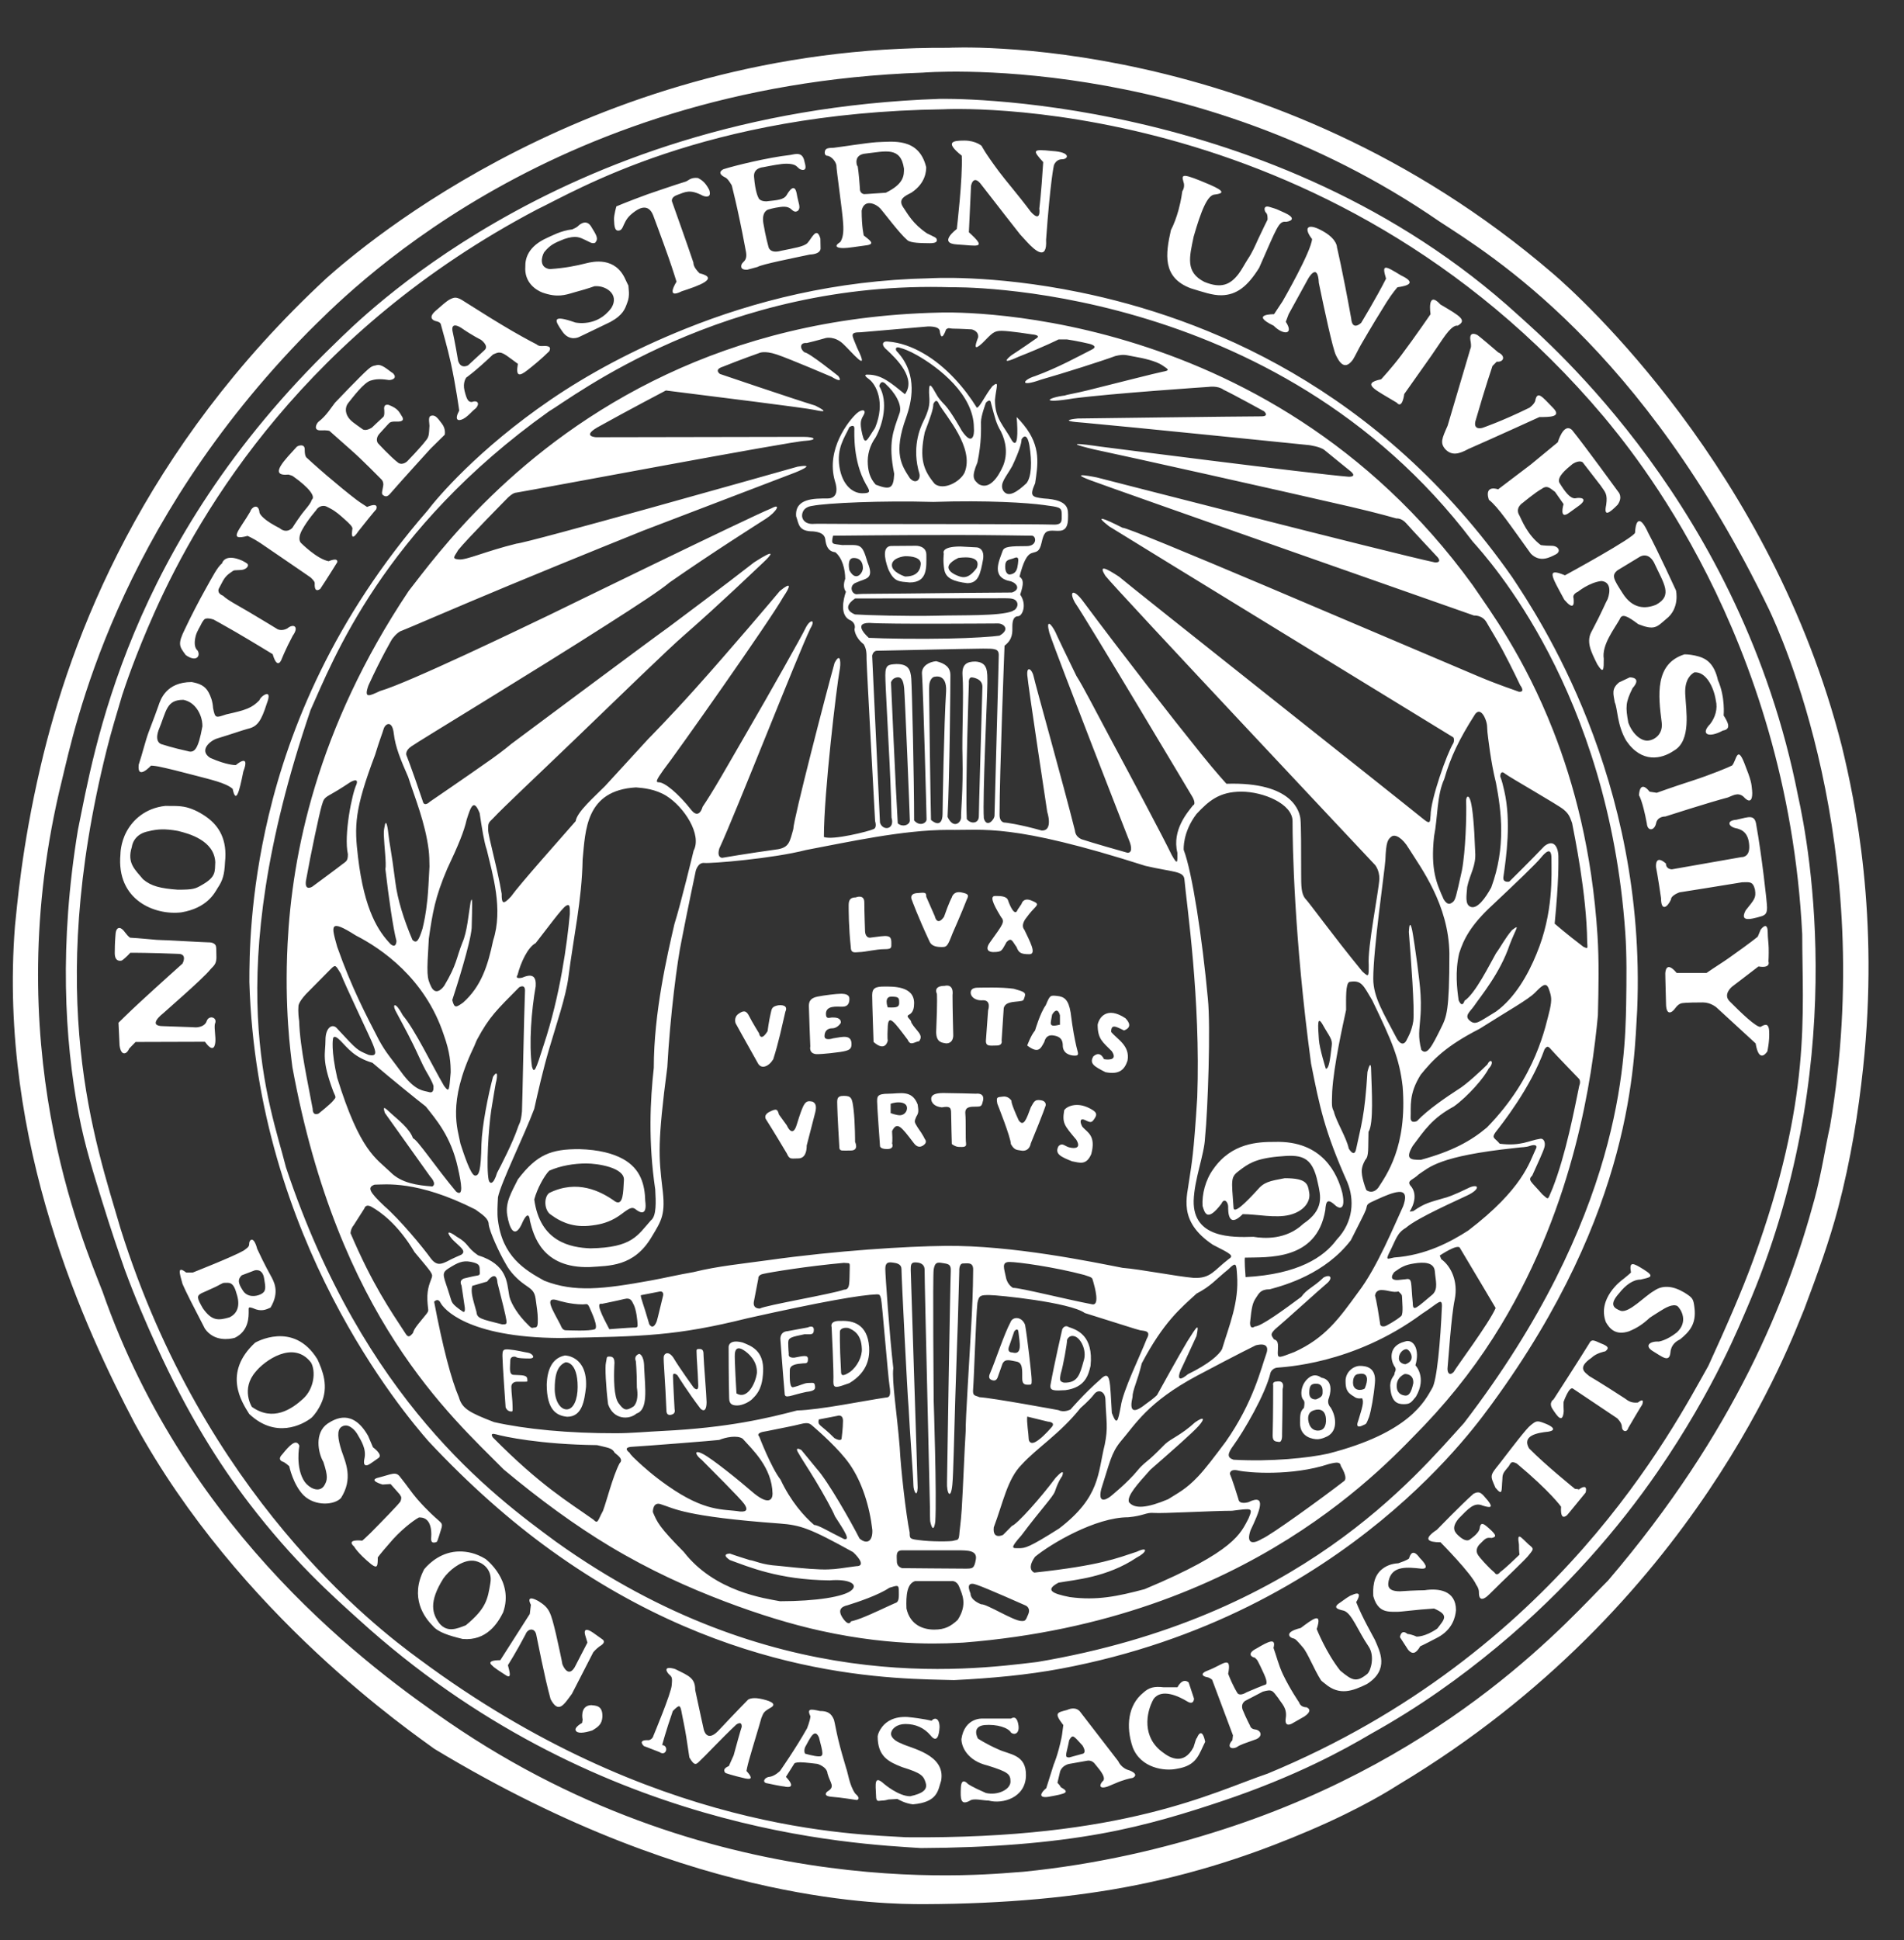 <?xml version="1.0" encoding="utf-8"?>
<!-- Generator: Adobe Illustrator 13.0.1, SVG Export Plug-In . SVG Version: 6.00 Build 14948)  -->
<!DOCTYPE svg PUBLIC "-//W3C//DTD SVG 1.0//EN" "http://www.w3.org/TR/2001/REC-SVG-20010904/DTD/svg10.dtd">
<svg version="1.0" id="loose" xmlns="http://www.w3.org/2000/svg" xmlns:xlink="http://www.w3.org/1999/xlink" x="0px" y="0px"
	 width="126.325px" height="128.667px" viewBox="0 0 126.325 128.667" enable-background="new 0 0 126.325 128.667"
	 xml:space="preserve">
<rect x="0" y="0" width="126.325" height="128.667" fill="#333333" stroke="none"/>
<path fill-rule="evenodd" clip-rule="evenodd" fill="white" d="M79.009,19.12c0.782,0.238,1.45,0.475,2.042,0.46
	c1.013-0.024,1.729-0.6,2.489-1.818c1.203-2.719,1.297-3.124,1.793-3.052c0.495-0.072,0.542-0.309-0.094-0.596
	c-0.638-0.286-0.433-0.215-0.975-0.381c-0.497-0.167-0.378,0.286-0.261,0.381c0.119,0.096,0.095,0.453,0.095,0.453
	s-0.356,0.71-0.635,1.316c-0.191,0.413-0.363,0.842-0.679,1.308c-0.21,0.328-0.404,0.706-0.604,0.967
	c-0.542,0.708-1.139,1.005-2.275,0.535c-1.273-0.645-0.991-1.646-0.708-3.005c0.495-1.717,0.919-2.789,1.416-2.789
	c0.566-0.072,0.66-0.215-0.331-0.646c-1.84-0.786-1.911-0.714-1.769-0.212c0.141,0.357-0.071,0.643-0.071,0.643
	s-0.07,0.592-0.251,1.246c-0.132,0.48-0.324,0.995-0.504,1.329C77.332,16.833,77.096,18.406,79.009,19.12z M68.153,69.333
	c0.756,0.573,0.896,0.193,1.133-0.236c0.094-0.382,0.33-0.477,0.614-0.431c0.282,0.049,0.613,0.144,0.613,0.667
	c0,0.527,0.472,0.671,0.802,0.671c0.332,0,0.189-0.194,0.096-0.621c-0.096-0.43-0.237-1.097-0.378-2.241
	c-0.142-0.859-0.425-1.05-0.897-1.097c-0.471-0.048-0.471-0.048-0.755,0.619c-0.377,0.525-0.708,1.671-0.708,1.671
	C68.39,68.666,68.153,69.333,68.153,69.333z M69.805,67.285c0.377-0.621,0.52,0.047,0.52,0.047v0.621
	C69.522,68.142,69.71,67.905,69.805,67.285z M63.504,16.212c1.3,0.071,2.053,0.334,0.778-0.81l0.143-3.076
	c0,0,0.141-0.834,0.708-0.047c0.991,1.287,2.548,3.265,2.548,3.265s0.192,0.211,0.448,0.49c0.537,0.584,1.354,1.305,1.275-0.131
	c0.283-3.934,0.518-4.936,0.518-4.936s0.12-0.405,0.543-0.405c0.425,0,0.614-0.477-0.661-0.548c-1.345-0.144-1.298-0.047-0.59,0.738
	c-0.141,2.219-0.259,3.077-0.259,3.077s0.142,1.001-0.566,0.214c-0.861-1.151-1.627-2.018-2.107-2.662
	c-0.98-1.315-1.15-1.702-1.15-1.702s-0.378-0.357-1.157-0.357c-0.779,0-1.298,0.096-0.165,1.003c0.071,1.501-0.33,4.863-0.33,4.863
	S62.186,16.141,63.504,16.212z M41.012,15.294c0.212,0,0.283-0.167,0.377-0.392c0.142-0.286,0.236-0.537,0.767-0.906
	c0.342-0.239,0.876-0.455,1.172,0.262c0,0,0.578,1.536,1.027,2.812c0.296,0.842,0.53,1.611,0.53,1.611s-0.778,1.204,0.354,0.632
	c1.109-0.358,2.537-0.859,1.169-1.194c-0.425-0.427-0.393-0.631-0.405-0.714c-0.367-1.098-1.417-4.041-1.417-4.041
	s-0.105-0.287,0.365-0.443c0.521-0.19,0.815-0.392,1.665,0.05c0.178,0.082,0.626,0.177,0.437-0.383
	c-0.213-0.406-0.411-0.619-0.752-0.786c-0.486-0.055-0.64,0.19-0.805,0.239c-0.567,0.166-2.538,0.845-2.538,0.845
	c-1.31,0.478-2.062,0.799-2.062,0.799s-0.168,0.572-0.157,0.869C40.752,15.021,40.799,15.294,41.012,15.294z M65.888,63.135
	c0.614,0,0.566-0.095,0.897-0.668c0.33-0.333,0.378-0.046,0.661,0.335c0.142,0.381,0.284,0.476,0.849,0.476
	c0.52,0,0-0.905-0.331-1.621c-0.283-0.333,0.142-0.81,0.142-0.81s0.236-0.334,0.52-0.62c0.284-0.286,0.236-0.334-0.235-0.525
	c-0.52-0.191-0.614,0.24-0.614,0.24l-0.259,0.382c-0.189,0.524-0.543-0.335-0.638-0.622c-0.094-0.287-0.519-0.287-0.849-0.287
	c-0.331,0-0.237,0.382,0.377,1.385c0.284,0.333,0.143,0.477-0.708,1.667C65.274,63.041,65.699,63.135,65.888,63.135z M48.116,11.767
	c0.189,0.072,0.438,0.536,0.438,0.536c0.004,0.037,0.181,0.713,0.363,1.541c0.231,1.05,0.488,2.343,0.581,2.881
	c0.058,0.334-0.048,0.49-0.048,0.49c-0.082,0.167-0.295,0.238-0.271,0.478c0.024,0.237,0.413,0.19,0.413,0.19
	s0.094-0.024,0.661-0.178c0.283-0.18,2.477-0.61,3.469-0.823c0.792-0.036,0.72-0.429,0.72-0.429s0-0.215-0.011-0.632
	c-0.249-0.847-0.567-0.013-0.862,0.298c-0.236,0.237-0.885,0.333-1.747,0.511c-0.767,0.216-0.837-0.262-0.837-0.262
	s-0.19-0.667-0.342-1.585c-0.119-0.798,0.342-0.893,0.342-0.893s0.342-0.107,0.802-0.167c0.459-0.06,0.625,0.071,0.767,0.203
	c0.141,0.131,0.271,0.144,0.401,0.036c0.189-0.215,0.012-0.478-0.094-1.109c-0.131-0.727-0.483-0.239-0.661,0.07
	c-0.2,0.347-0.672,0.347-1.357,0.43c-0.484,0-0.532-0.262-0.532-0.262s-0.2-0.322-0.283-1.372c-0.047-0.595,0.603-0.631,0.603-0.631
	s0.813-0.167,1.238-0.213c0.425-0.048,0.791,0,0.957,0.13c0.165,0.131,0.189,0.226,0.412,0.262c0.319,0.024,0.189-0.333,0.13-0.584
	c-0.13-0.606-0.53-0.488-0.955-0.404c-1.475,0.167-3.671,0.704-4.414,0.942C47.574,11.444,47.904,11.669,48.116,11.767z
	 M69.049,72.96c-0.377-0.051-0.424,0.046-0.659,0.475c-0.284,0.764-0.472,1.333-0.803,0.858c-0.567-1.24-0.472-1.287-0.472-1.287
	s-0.188-0.335-0.565-0.286c-0.378,0.046-0.473,0-0.378,0.477c0,0,0.896,2.24,0.896,2.67c0.237,0.429,0.424,0.382,0.662,0.429
	c0.235,0.049,0.565,0,0.661-0.477c0.849-2.051,0.99-2.525,0.99-2.525S69.427,73.006,69.049,72.96z M85.096,19.979l-0.567,0.857
	c0,0-1.651-0.022-0.023,0.764c0.637,0.645,1.369,0.597,0.802-0.262l0.189-0.502l1.297-2.359c0,0,0.637-1.144,0.708,0.287
	c0.354,1.717,0.92,4.363,1.133,4.792c0.212,0.428,0.566,1.072,1.132,0.286c0.206-0.345,0.352-0.676,0.535-0.992
	c0.682-1.174,1.27-2.14,1.686-2.801c0.402-0.64,0.729-0.999,0.729-0.999c0.685-0.096,1.297-0.286,0.236-0.788
	c-1.062-0.644-1.298-0.786-0.992,0.215c-0.637,1.265-1.652,2.933-1.652,2.933s-0.589,0.573-0.66-0.287
	c-0.566-3.146-0.944-4.721-0.944-4.721s0.024-0.505-0.849-1.024c-1.086-0.645-1.417-0.311-0.803,0.476
	C86.984,16.712,85.096,19.979,85.096,19.979z M35.974,19.395c1.002,0.359,1.523,0.17,2.121-0.006
	c0.477-0.127,0.941-0.265,1.352-0.41c0.447-0.028,0.782,0.129,0.998,0.313c0.331,0.285,0.381,0.7,0.123,1.118
	c-0.943,1.311-2.396,0.977-2.396,0.977c-1.628-0.571-1.356-0.119-0.86,0.597c0.482,0.703,1.121,0.357,1.121,0.357
	s0.437-0.204,2.064-0.991c0.85-0.464,0.975-0.881,1.118-1.274c0.2-0.477,0.075-0.984,0.075-1.145c0,0-0.051-0.084-0.192-0.394
	c-0.673-1.538-2.16-1.192-2.632-1.073c-0.66,0.167-1.369,0.311-2.395,0.381c-0.72-0.106-0.543-0.821-0.366-1.121
	c0.424-0.524,0.743-0.631,1.322-0.87c0.801-0.274,1.062-0.095,1.38,0.049c0.319,0.143,0.449,0.273,0.671,0.202
	c0.26-0.286,0.096-0.501-0.282-1.12c-0.354-0.512-0.837,0-0.837,0s-0.072,0.094-0.39,0.226c-0.755,0.083-1.391,0.441-1.664,0.56
	c-1.263,0.56-1.463,1.371-1.451,1.896C34.77,18.751,35.583,19.241,35.974,19.395z M73.344,71.1c0.944,0.189,1.275-0.194,1.463-0.764
	c0.189-1.004-0.708-1.431-1.085-1.907c0-0.524,0.283-0.381,0.85-0.095c0.52-0.192,0.377-0.526,0.095-0.813
	c-1.228-0.81-1.747-0.048-1.841,0.431c0,0.953,0.332,1.144,0.944,1.764c0.472,0.713-0.52,0.523-0.52,0.523
	c-0.189-0.38-0.425-0.431-0.708-0.19C72.259,70.526,72.589,70.716,73.344,71.1z M92.974,23.551c-0.614,0.82-1.341,1.603-1.341,1.603
	c-1.368,0.286-0.377,0.691,1.038,1.549c0.378,0.453,0.496-0.572,0.496-0.572s0.951-1.336,1.806-2.554
	c0.366-0.521,0.678-1.019,0.95-1.382c0.544-0.728,0.783-0.594,0.783-0.594c0.636-0.358,0.212-0.619-1.132-1.406
	c-0.921-1.001-0.662,0.642-0.662,0.642S93.882,22.341,92.974,23.551z M56.743,118.94c-0.388-0.537-0.495-1.431-0.601-1.682
	c-0.167-0.561-0.378-1.278-0.528-1.905c-0.138-0.576-0.218-1.074-0.285-1.313c-0.178-0.43-0.425-0.575-0.922-0.575
	c-0.636-0.14-0.884-0.179-0.636,0.358c-0.035,0.323-0.224,0.788-0.224,0.788c-0.743,1.324-1.793,2.826-1.793,2.826
	s-0.354,0.357-0.708,0.394c-0.354,0.035-0.496,0.393-0.141,0.428c0.99,0.215,1.097,0.204,1.097,0.204s0.99,0.272,0.142-0.632
	l0.565-0.896c0,0,0.071-0.07,0.39-0.07c0.318,0,1.133,0.106,1.133,0.106s0.637,0.179,0.672,0.643c0.177,0.645,0.531,0.859,0,1.182
	c-0.142,0.107-0.248,0.32,0.282,0.358c0.532,0.034,1.665,0.214,1.665,0.214S57.168,119.296,56.743,118.94z M54.337,116.473
	c-0.318,0-0.921-0.181-0.921-0.181s-0.106-0.144,0-0.429c0.354-0.645,0.638-1.288,0.921-0.645
	C54.62,116.292,54.656,116.473,54.337,116.473z M70.607,73.626c-0.142,0.857,0,1,0.803,1.954c0.424,0.715-0.378,0.527-0.378,0.527
	c-0.377-0.051-0.52-0.384-0.803-0.098c-0.282,0.523,0.189,0.716,0.898,1.002c0.519,0.095,0.943,0.285,1.275-0.479
	c0.329-1.238-0.26-1.43-0.591-1.812c-0.189-0.334-0.165-0.618,0.212-0.429c0.379,0.19,0.425,0.144,0.614-0.144
	c0.188-0.286,0.094-0.428-0.378-0.668C71.41,73.053,70.749,73.386,70.607,73.626z M54.854,10.325c0.213,0,0.544,0.262,0.637,0.619
	c0,0.356,0.401,3.027,0.449,3.862c0.047,0.62-0.025,1.001-0.189,1.24c-0.519,0.333-0.118,0.405,0.213,0.405
	c0.33,0,0.826-0.096,1.581-0.192c0.542-0.095,0.118-0.356-0.236-0.644c0,0-0.141-0.573-0.141-1.645
	c0.165-0.81,0.956-0.453,1.227-0.154c0.271,0.297,1.275,1.657,1.794,2.098c0.212,0.214,0.956,0.204,1.486,0.214
	c0.13,0,0.484,0,0.484-0.19c0-0.191-0.142-0.204-0.662-0.465c-0.944-0.644-1.25-1.252-1.604-1.776
	c-0.308-0.514,0.165-0.704,0.589-0.93c0.944-0.632,0.968-1.443,0.968-1.681c-0.484-1.979-2.206-1.693-3.292-1.657
	c-0.684,0.048-2.243,0.298-2.832,0.369c-0.378,0.013-0.566,0.024-0.602,0.262C54.689,10.299,54.854,10.325,54.854,10.325z
	 M57.451,10.181c1.298-0.143,2.313-0.477,2.525,1.001c0,0.429,0.024,1-1.204,1.598c-1.297,0.094-1.439,0.094-1.439,0.094
	s-0.307-0.023-0.283-0.405c-0.07-1.025-0.142-1.43-0.142-1.43l-0.048-0.072C56.86,10.967,56.601,10.251,57.451,10.181z
	 M33.382,106.922c0.743-2.108-1.167-3.54-1.167-3.54c-0.64-0.39-1.221-0.502-1.735-0.498c-1.137,0.008-1.946,0.709-2.336,1.176
	c-0.991,1.896,0.035,3.221,0.566,3.756c0.354,0.431,1.097,0.655,1.982,0.87C32.285,108.83,33.028,107.637,33.382,106.922z
	 M32.533,104.991c-0.178,1.073-0.283,1.68-1.628,2.788c-0.566,0.218-1.203,0.504-1.734-0.104c-0.496-0.646-0.743-1.43,0.248-3.004
	c0.354-0.498,1.086-1.124,1.809-1.176c0.216-0.018,0.431,0.038,0.633,0.138C31.859,103.632,32.71,103.991,32.533,104.991z
	 M20.675,94.012c0.29-0.295,0.462-0.589,0.603-0.876c0.583-1.188,0.1-2.297-0.214-2.988c-1.592-2.61-4.141-1.108-4.141-1.108
	c-2.159,2.004-0.886,3.934-0.39,4.723C18.268,95.408,20.038,94.512,20.675,94.012z M16.71,93.295c0,0-0.744-1.179,0.248-2.324
	c0.566-0.715,2.513-2.147,3.681-0.608c0.318,0.574,0.213,1.717-0.53,2.397C19.365,93.438,18.126,94.297,16.71,93.295z
	 M59.788,115.612c-0.283-0.106-0.637-0.319-0.672-0.608c0-0.356,0.389-0.678,0.956-0.678c0.672,0,1.239,0.25,1.663,0.75
	c0.391,0.502,0.567,0.108,0.602-0.535c0-0.608-0.319-0.68-0.531-0.43c0,0-0.531-0.144-1.593-0.25
	c-0.892-0.045-1.399,0.29-1.684,0.652c-0.178,0.23-0.284,0.469-0.298,0.634c0,1.326,0.708,1.683,1.628,2.04
	c1.274,0.393,1.416,0.572,1.557,1.037c0.142,0.465-0.213,0.716-1.027,0.893c-0.779,0-1.734-0.821-1.734-0.821
	c-0.672-0.607-0.566,0-0.531,0.788c0,0.463,0.177,0.321,0.389,0.321c0.212,0,0.425-0.072,0.425-0.072s0.035,0,0.602-0.036
	c0.142,0.072,0.495,0.288,1.026,0.357c1.664-0.144,1.664-0.93,1.876-1.571C62.76,116.33,60.389,115.936,59.788,115.612z
	 M12.038,60.502c1.688-0.287,2.187-1.254,2.399-1.611c0.343-0.502,0.453-0.896,0.492-1.716c0.165-1.504-0.411-2.399-1.19-2.967
	c-0.414-0.302-0.886-0.547-1.342-0.666c-0.526-0.136-1.037-0.078-1.42-0.1c-1.342,0.144-2.17,0.941-2.581,1.706
	c-0.413,0.767-0.405,1.502-0.405,1.502C7.708,59.69,10.269,60.716,12.038,60.502z M8.748,56.161c0,0,0.071-0.846,1.11-1.037
	c0.578-0.144,1.085-0.178,1.935-0.024c0.744,0.179,2.419,0.633,2.49,2.076c-0.036,0.619,0.07,0.964-0.874,1.502
	c-0.448,0.262-0.578,0.322-1.616,0.322c-1.133-0.084-1.759-0.228-2.301-0.691C8.961,57.663,8.407,57.246,8.748,56.161z
	 M14.284,69.133c0.044-0.369-0.084-0.929-0.028-1.229c0.212-0.442-0.401-0.62-0.543-0.19c-0.142,0.428-0.732,0.416-0.732,0.416
	s-0.023-0.013-2.147-0.082c-1.133,0,0-0.859,0-0.859s0.604-0.533,1.289-1.146c0.748-0.67,1.591-1.44,1.85-1.774
	c0.125-0.127,0.258-0.256,0.316-0.392c0.105-0.246,0.061-0.514,0.061-0.836c0-0.165-0.004-0.315-0.074-0.396
	c-0.144-0.167-0.397-0.152-0.397-0.152s-0.645-0.02-2.724-0.138c-0.233-0.014-0.484-0.008-0.755-0.029
	c-0.515-0.038-1.099-0.108-1.76-0.143c0,0-0.106-0.037-0.33-0.334c-0.292-0.414-0.505-0.372-0.598-0.136
	c-0.044,0.111-0.046,0.27-0.061,0.446c-0.029,0.36-0.037,0.794-0.037,1.048c0,0.645,0.46,0.49,0.46,0.49s0.041-0.007,0.21-0.159
	c0.083-0.078,0.216-0.189,0.356-0.354c0,0,0.379-0.012,1.95,0.027c0.349,0.009,0.759,0.032,1.236,0.044
	c0.638,0,0.283,0.644,0.283,0.644s-1.578,1.41-2.81,2.547c-0.789,0.73-1.437,1.375-1.437,1.375c0,0.002,0.005,0.065,0.071,1.513
	c0.075,0.541,0.289,0.571,0.438,0.473c0.127-0.085,0.198-0.27,0.198-0.27l0.425-0.439l4.602-0.014
	C14.053,69.716,14.236,69.536,14.284,69.133z M22.657,94.619c0.122-0.081,0.268-0.114,0.416-0.071
	c0.244,0.071,0.493,0.308,0.646,0.573c0.248,0.428,0.601,0.967,0.46,1.608c-0.142,0.644,0.283,0.396,0.283,0.396
	s0.036,0,0.637-0.431c0.354-0.215-0.354-0.717-0.354-0.717s0,0-0.319-0.75c-1.026-1.823-2.194-1.144-2.689-0.823
	c-0.885,0.608-0.638,1.932-0.284,2.54c0.319,0.966,0.284,1.216,0.036,1.608c-0.354,0.468-0.992,0.107-1.274-0.284
	c-0.637-0.931-0.354-2.397-0.354-2.397c-0.212-0.5-0.672,0-1.132,0.571c-0.39,0.396,0.07,0.502,0.07,0.502s0.106,0.037,0.39,0.285
	c0,0,0.248,1.217,0.956,1.934c0.778,0.75,2.053,0.642,2.478,0.177c0.814-1.287,0.318-2.323,0.035-3.147
	C22.409,95.408,22.338,94.833,22.657,94.619z M65.227,66.332c0.566,0,0.331,0.665,0.331,0.665l-0.142,1.956
	c-0.046,0.477,0.283,0.38,0.708,0.38s0.33-0.331,0.33-0.331s0.048-0.764,0.141-2.146c0.095-0.429,0.662-0.406,0.992-0.452
	c0.331-0.05,0.307-0.025,0.4-0.312c0.095-0.287-0.07-0.334-0.73-0.523c-0.85-0.121-2.101-0.072-2.384-0.072
	s-0.472,0.096-0.472,0.334C64.401,66.066,64.661,66.377,65.227,66.332z M28.604,102.06c0,0.392,0.389,0.177,0.389,0.177
	s0.036-0.035,0.284-0.856c0.106-0.358,0.035-0.358-0.319-0.681c0,0-0.58-0.494-1.276-1.29c-0.364-0.415-0.682-0.911-1.131-1.462
	c-0.284-0.397-0.566-0.182-1.417,0.033c-0.778,0.179,0.248,0.465,0.248,0.465l0.532-0.034c0,0,0,0,0.601,0.68
	c0.071,0.144,0.166,0.144,0.06,0.463c-0.05,0.126-1.265,1.37-1.986,2.098c-0.303,0.3-0.551,0.513-0.551,0.513
	c-1.168-0.104-0.542,0.394-0.542,0.394s0.224,0.431,1.144,1.181c0.389,0.286,0.425,0.144,0.425-0.464c0,0,0.177-0.252,0.744-0.895
	c0.707-0.86,1.592-1.539,1.982-1.752C28.462,100.593,28.674,101.2,28.604,102.06z M39.222,113.074
	c-0.778,0.037-0.566,0.967-0.566,0.967l-0.035,0.213c0,0-0.531,0.287-0.424,0.5c0.105,0.218,0.531,0.179,1.097,0
	c0.424-0.25,0.638-0.428,0.673-0.893C40.001,113.074,39.506,113.111,39.222,113.074z M16.427,35.538c0,0,0.4,0.172,0.872,0.49
	c0.49,0.33,1.135,0.777,1.725,1.178c0.847,0.575,1.58,1.085,1.58,1.085s0.276,0.238,0.276,0.37c0,0.13-0.048,0.678,0.366,0.394
	c0.471-0.704,1.127-1.766,1.127-1.766c0.071-0.357-0.566-0.072-0.566-0.072c-0.779-0.142-1.841-1.216-1.841-1.216
	s-0.271-0.226,0.083-0.87c0.354-0.643,0.92-1.288,0.92-1.288s0.152-0.309,0.524-0.296c0.125,0.004,0.229,0.076,0.408,0.166
	c0.359,0.181,0.671,0.46,0.968,0.728c0.291,0.262,0.571,0.514,0.507,0.655c-0.135,0.953,0.312,0.262,0.413,0.118
	c1.132-1.429,1.167-1.429,1.167-1.429s0.248-0.526-0.601-0.167c-0.149-0.109-0.391-0.239-0.683-0.46
	c-0.577-0.435-1.352-1.08-1.992-1.624c-0.745-0.637-1.361-1.207-1.361-1.207c-0.07-0.083-0.102-0.263-0.102-0.5
	c0.024-0.429-0.439-0.288-0.535-0.192c-0.708,0.788-1.947,1.979-0.531,1.837c0.099,0.044,0.2,0.049,0.287,0.109
	c1.106,0.779,1.506,1.364,1.248,1.559c-0.067,0.274-0.491,0.705-0.682,0.972c-0.42,0.583-0.604,0.889-0.604,0.889
	s-0.365,0.428-0.849,0.023c-0.096-0.049-0.185-0.096-0.269-0.141c-1.014-0.555-1.064-0.886-1.064-0.886
	c-0.06-0.667-0.543-0.357-0.614-0.071C15.896,35.144,15.082,35.896,16.427,35.538z M10.02,50.772c0,0,0.194,0,0.507,0.062
	c0.563,0.113,1.509,0.349,2.407,0.588c1.029,0.273,2.052,0.494,2.501,0.888c0.213,1.001,0.425,0.287,0.708-1.144
	c0.496-1.288-0.496-0.43-0.496-0.43s-0.566,0.024-1.699-0.477c-0.779-0.5,0-1.132,0.424-1.276c0.191-0.064,0.475-0.152,0.798-0.25
	c0.395-0.12,0.851-0.287,1.279-0.405c0.637-0.144,0.885-0.524,1.251-1.668c0.313-0.815-0.051-0.684-0.3-0.479
	c-0.145,0.121-0.196,0.264-0.196,0.264c-0.496,0.501-0.85,0.633-2.195,0.93c-0.696,0.227-0.732,0.286-0.874-0.429
	c-0.025-0.453-0.164-0.783-0.292-1.025c-0.235-0.447-0.619-0.599-1.124-0.691c-1.699,0-2.071,1.167-2.207,1.573
	c-0.118,0.352-0.315,0.86-0.633,1.702c-0.237,0.628-0.404,1.384-0.677,2.208C9.088,51.787,10.02,50.772,10.02,50.772z
	 M10.516,48.435c0.538-1.302,0.509-2.026,1.653-2.026c0.388,0.08,0.696,0.299,0.926,0.645c0.188,0.286,0.335,0.657,0.335,1.108
	c-0.283,1.572-0.543,1.789-0.991,1.645c-0.99-0.215-1.675-0.442-1.675-0.442S10.221,49.294,10.516,48.435z M28.992,21.314
	c0,0,0.221,0.051,0.253,0.183c0.112,0.437,0.432,1.497,0.673,2.601c0.338,1.551,0.549,3.131,0.549,3.131
	c-0.333,0.612-0.096,0.735,0.267,0.55c0.202-0.102,0.394-0.291,0.665-0.563c0.073-0.072,0.167-0.127,0.211-0.187
	c0.25-0.333,0.006-0.494-0.293-0.373c-0.248,0.024-0.354-0.167-0.495-0.739c-0.142-0.571,0.117-0.882,0.117-0.882
	s0.566-0.382,1.771-1.526c0.17-0.073,0.307-0.143,0.453-0.129c0.28,0.03,0.547,0.279,1.198,0.748
	c-0.154,0.854,0.092,0.849,0.664,0.396c0.349-0.275,0.895-0.716,1.413-1.23c0.212-0.395-0.252-0.356-0.488-0.345
	c-0.236,0.011-0.338-0.107-0.338-0.107s-0.685-0.347-1.609-0.882c-0.907-0.525-2.044-1.233-2.992-1.836
	c-0.264-0.166-0.473-0.315-0.65-0.361c-0.202-0.055-0.327,0.002-0.477,0.073c-0.285,0.139-0.569,0.429-0.997,0.789
	C28.25,21.196,28.992,21.314,28.992,21.314z M30.586,21.732c0.755,0.525,1.322,0.799,1.322,0.799s0.566,0.405,0.235,0.692
	c-1.085,1.001-1.085,1.001-1.085,1.001s-0.472,0.286-0.661-0.287c-0.188-1.145-0.377-2.002-0.377-2.002S29.878,21.303,30.586,21.732
	z M21.258,28.541c0.484-0.024,0.602,0.036,0.602,0.036l1.452,1.286c0.661,0.573,1.995,1.931,1.995,1.931s0.165,0.156,0.118,0.419
	c-0.047,0.333-0.153,0.537,0,0.631c0.153,0.096,0.271,0.119,0.472-0.119c0.755-0.871,2.667-2.969,2.667-2.969l0.944-0.929
	c0,0,0.083-0.37-0.177-0.716c-0.307-0.405-0.448-0.621-0.743-0.537c-0.118,0.06-0.154,0.132-0.094,0.656
	c-0.036,0.561-0.024,0.728-0.225,0.966c-0.366,0.488-1.25,1.394-1.25,1.394s-0.295,0.288-0.59,0.107
	c-0.542-0.417-1.357-1.31-1.357-1.31s-0.225-0.286,0.142-0.668c0.448-0.5,0.613-0.667,0.613-0.667s0.095-0.108,0.402-0.095
	c0.307,0.013,0.625-0.013,0.46-0.31c-0.213-0.333-0.26-0.548-0.908-0.799c-0.166-0.023-0.342-0.011-0.284,0.37
	c0.012,0.287,0,0.394-0.13,0.489c-0.213,0.191-0.685,0.643-0.685,0.643s-0.377,0.263-0.614,0.121
	c-0.542-0.395-0.861-0.562-1.038-0.931c-0.153-0.333-0.071-0.632,0.071-0.81c0.306-0.381,1.038-1.359,1.487-1.491
	c0.213-0.058,0.484-0.154,1.228-0.035c0.271-0.012,0.531-0.154,0.271-0.441c-0.401-0.262-0.779-0.667-1.145-0.536
	c-0.237,0.046-0.295,0.072-0.52,0.262c-0.449,0.382-2.195,2.217-2.195,2.217c-0.249,0.31-0.555,0.847-1.109,1.275
	C20.975,28.123,20.786,28.541,21.258,28.541z M50.514,113.932c0.142-0.321,0.106-0.396,0.602-0.679
	c0.531-0.286-0.142-0.502-0.708-0.61c-0.566-0.106-0.779,0.072-0.779,0.072s-0.778,0.786-1.983,2.073
	c-0.778,0.789-0.955-0.104-0.955-0.104s-0.248-1.11-0.567-2.612c0-0.787-0.388-0.931-1.345-1.396
	c-0.849-0.248-0.53,0.25-0.353,0.394c0.177,0.146,0.177,0.252,0.141,0.68c-0.035,0.537-1.203,3.326-1.203,3.326
	c-0.07,0.286-0.319,0.321-0.319,0.321c-0.814-0.035-0.318,0.396-0.318,0.396s0.213,0.071,1.027,0.394
	c0.46,0.321,0.637-0.431,0.177-0.465c0,0,0.248-0.933,0.708-2.256c0.46-0.464,0.495-0.427,0.602,0.18
	c0.071,0.407,0.177,0.814,0.292,1.543c0.055,0.358,0.122,0.798,0.205,1.356c0.353,0.606,0.459,0.463,0.708,0.215
	c0.248-0.215,1.451-1.504,2.407-2.398c0.424-0.283,0.353,0.18,0.353,0.18s-0.035,0.035-0.53,1.86l-0.319,0.714
	c-0.531,0.216-0.212,0.465-0.212,0.465s0.39,0.145,1.309,0.357c0.531,0.109,0.39-0.142,0.071-0.499c0,0,0.053-0.31,0.179-0.75
	C49.948,115.822,50.373,114.454,50.514,113.932z M13.112,43.143c-0.234-0.198-0.226-0.586-0.125-0.979
	c0.083-0.321,0.313-0.643,0.409-0.868c0.083-0.141,0.145-0.203,0.145-0.203s0.103-0.179,0.622-0.012c0,0,0.656,0.357,1.426,0.803
	c1.085,0.63,2.502,1.497,2.502,1.497c0.319,1.097,0.59,0.346,0.59,0.346s0.248-0.645,0.744-1.574
	c0.436-0.596,0.059-0.834-0.366-0.477c-0.377,0.202-0.649,0.047-0.649,0.047s-0.962-0.592-1.909-1.15
	c-0.717-0.421-1.427-0.79-1.701-1.066c-0.448-0.179-0.279-0.477-0.279-0.477s0.023-0.047,0.271-0.512
	c0.213-0.383,0.461-0.513,0.615-0.621c0.118-0.107,0.189-0.071,0.519-0.096c0.318,0,0.496-0.166,0.52-0.273
	c0.023-0.143-0.028-0.156-0.37-0.346c-1.191-0.525-1.344,0.178-1.344,0.178c-0.307,0.241-0.631,0.88-1.071,1.662
	c-0.472,0.843-0.992,1.849-1.395,2.702c-0.496,1.003-0.365,1.145,0.059,1.717C13.029,43.942,13.324,43.501,13.112,43.143z
	 M39.966,108.711c0,0,0,0-0.602-0.429c-0.78-0.538-0.531,0.177-0.531,0.177l0.141,0.467c0,0,0,0-0.85,1.644
	c-0.46,0.752-0.813-0.213-0.813-0.213s0-0.109-0.425-2.004c-0.354-1.467-0.425-1.717-1.168-2.181
	c-0.92-0.502-0.496,0.248-0.496,0.248s0,0-0.071,0.608l-1.958,3.066c-1.063,0-0.52,0.368-0.52,0.368s0,0.069,0.85,0.606
	c0.46,0.323,0.283-0.215,0.176-0.642c0,0,0.567-0.896,1.168-2.041c0.142-0.391,0.602-0.465,0.708,0
	c0.106,0.468,0.53,2.754,0.955,4.293c0.531,1.002,0.885,0.358,1.417-0.356c0,0,0.956-1.86,1.416-2.756c0,0,0.177-0.215,0.424-0.394
	C40.284,108.889,39.966,108.711,39.966,108.711z M16.498,86.929c0-0.216-0.035-0.285,0.283-0.179
	c0.531,0.25,0.849,0.108,1.168-0.037c0.637-1.069,0.212-1.75,0-2.143c0,0-0.389-0.683-0.885-1.752
	c-0.248-0.931-0.531-0.574-0.531-0.36c0,0.215-0.069,0.252-0.353,0.465c-0.673,0.396-3.398,1.467-3.398,1.467h-0.425
	c-0.603-0.463-0.46,0-0.249,0.752c0.212,0.502,0.744,1.537,1.487,2.969c0.602,0.856,1.592,0.713,1.982,0.606
	C16.533,88.252,16.498,87.29,16.498,86.929z M15.224,87.359c-0.744,0.215-1.168,0.25-1.77-0.608c-0.389-0.678-0.424-0.819-0.071-1
	c0,0,0.485-0.211,0.916-0.413c0.238-0.11,0.458-0.267,0.571-0.267c0.318,0,0.602-0.107,0.814,0.68
	C15.967,86.573,15.755,87.109,15.224,87.359z M16.037,84.571l0.851-0.324c0,0,0.53-0.176,0.637,0.537
	c0.105,0.606,0.141,0.86-0.213,1.037c-0.354,0.18-0.92,0.215-1.204-0.25C15.755,85.036,15.79,84.821,16.037,84.571z M79.397,115.292
	c0,0,0.037-0.252-0.211,0.571c-0.638,1.216-1.559,0.716-2.019,0.357c-1.415-1.002-1.133-2.647-0.637-3.541
	c0.531-0.752,1.699-0.179,2.23,0.144c0.459,0.287,0.459-0.181,0.459-0.181l-0.354-1.071c-0.424-0.356-0.743,0.319-0.743,0.319
	s-0.142,0-0.921,0c-0.602-0.069-0.956,0-1.344,0.358c-1.027,0.824-1.169,2.254-0.708,3.614c0.532,1.395,2.124,1.61,2.938,1.431
	c1.345-0.215,1.451-0.965,1.875-1.789C79.716,114.361,79.397,115.292,79.397,115.292z M86.688,113.217
	c-0.424,0-0.495-0.322-0.495-0.322s-0.6-0.874-1.063-1.839c-0.298-0.624-0.455-1.285-0.636-1.775
	c0.177-0.678-0.283-0.465-1.133,0.039c-0.637,0.319-0.354,0.571-0.106,0.606l0.142,0.144c0,0,0.07,0.071,0.46,0.928
	c0.318,0.681,0.106,0.718,0.106,0.718s-0.071,0-1.239,0.5c-0.532,0.321-0.638,0.034-0.638,0.034s-0.282-0.428-0.601-1.252
	c0.248-1.286-0.354-0.606-1.274-0.25c-0.708,0.25-0.355,0.433-0.142,0.468c0.212,0.034,0.354,0.178,0.354,0.178l1.38,3.683
	l-0.036,0.321c-0.39,0.431-0.106,0.644,0.283,0.467c0.248-0.18,0.532-0.252,1.31-0.536c0.459-0.216,0.284-0.608-0.106-0.644
	c-0.283-0.037-0.318-0.252-0.318-0.252s-0.249-0.465-0.497-1.071c-0.142-0.466,0.248-0.609,0.248-0.609s0.284-0.143,1.097-0.573
	c0.638-0.179,0.638-0.069,1.027,0.431c0.212,0.358,0.602,0.645,0.495,1.323c-0.106,0.68,0.425,0.356,0.425,0.356s0,0,0.814-0.465
	C86.972,113.537,86.937,113.326,86.688,113.217z M89.98,106.245c0.531-0.896-0.282-0.468-0.282-0.468s-0.071-0.034-0.745,0.468
	c-0.566,0.354-0.247,0.465,0.213,0.569c0.532,0.181,0.921,1.323,1.629,2.36c0.425,0.608,0.178,1.573-0.071,1.823
	c-0.744,0.611-1.026,0.431-1.806-0.213c-0.955-1.217-1.557-2.754-1.557-2.754c0.39-1.18-0.248-0.678-1.061-0.071
	c-1.169,0.287-0.708,0.644-0.531,0.68c0.177,0.035,0.247,0.107,0.672,0.607c0.318,0.358,0.744,1.467,1.205,2.182
	c0.091,0.101,0.182,0.151,0.272,0.229c0.954,0.813,1.833,0.48,2.771,0.021c1.522-0.965,0.85-2.182,0.531-2.932
	C91.113,108.531,90.371,107.245,89.98,106.245z M94.513,105.456c0,0-0.603,0-1.629,0.071c-0.85,0-0.85-0.393-0.708-0.856
	c0.283-0.823,1.168-0.752,2.125-0.646c0.531,0.035,0.248-0.358-0.107-0.715c-0.46-0.644-0.637-0.215-0.708,0.037
	c0,0-0.071,0.104-0.708,0.319c-0.503,0.031-0.824,0.19-1.072,0.384c-0.625,0.486-0.616,1.314-0.592,1.799
	c0.107,0.384,0.24,0.589,0.397,0.744c0.313,0.304,0.713,0.293,1.16,0.293c0.355,0,1.274-0.144,2.477-0.216
	c0.993,0.431,0.709,0.683,0.213,1.326c-0.814,0.571-1.381,0.534-1.381,0.534s-0.282-0.144-0.602-0.178
	c-0.424-0.356-0.495,0.215-0.495,0.215s0,0,0.531,0.821c0.319,0.394,0.566,0.216,0.814-0.215c0,0,0.107-0.035,1.133-0.571
	c1.026-0.537,1.204-1.394,1.239-1.822C96.6,105.456,95.433,105.312,94.513,105.456z M101.415,102.415
	c-0.532-0.5-0.779-0.856-0.637,0c0,0.468,0.036,0.681,0.036,0.681c-1.027,1-1.275,1.146-1.275,1.146s-0.212,0.321-0.389,0.034
	c-0.078-0.077-0.175-0.146-0.242-0.215c-0.76-0.754-0.856-0.965-0.856-0.965s-0.248-0.323,0.142-0.715s0.425-0.429,0.779-0.392
	c0.283-0.074,0.318-0.146,0-0.469c-0.531-0.498-0.743-0.679-0.814-0.105c-0.106,0.322-0.602,0.646-0.602,0.646
	c-0.177,0.177-0.46,0.07-0.743-0.182c-0.283-0.248-0.567-0.535-0.036-1.179c0.637-0.646,1.026-1.108,1.593-0.858
	c0.459,0.142,0.743,0.177,0.354-0.321c-0.426-0.5-0.532-0.679-0.957-0.468c-0.743,0.646-2.442,2.399-2.442,2.399
	s-0.277,0.169-0.444,0.354c-0.2,0.223-0.234,0.468,0.692,0.468c0,0,2.053,2.073,2.371,2.823c0.212,0.287,0.177,0.539,0.177,0.539
	c0,0.428,0.212,0.571,0.708,0.071c0.956-0.967,2.407-2.291,2.655-2.647C101.768,102.702,101.768,102.702,101.415,102.415z
	 M98.995,93.08c9.417-12.871,9.417-22.743,9.628-26.105c0.637-15.378-6.583-26.107-8.283-28.683
	c-8.867-12.667-20.495-17.227-28.699-18.908c-5.881-1.206-9.978-0.929-9.978-0.929c-6.232,0.132-11.636,1.52-16.177,3.343
	c-3.501,1.404-6.488,3.028-8.947,4.704c-4.818,3.289-7.553,6.532-8.172,7.355c-6.234,7.16-9.168,14.439-10.548,20.249
	c-1.253,5.276-1.274,9.341-1.274,11.011c0.496,17.095,10.266,28.61,11.894,30.47c2.709,2.892,5.432,5.287,8.102,7.211
	c12.125,8.744,23.154,8.504,26.752,8.618c2.507-0.124,4.872-0.343,7.097-0.76C89.523,107.068,98.298,93.979,98.995,93.08z
	 M36.886,102.237c-4.176-3.074-12.743-9.368-17.911-24.819c-1.062-4.221-4.46-12.447,1.628-30.328
	c1.487-3.291,4.779-11.945,15.822-19.813c1.487-0.857,11.575-8.727,26.725-8.226c0,0,21.45-0.465,34.547,16.846
	c1.1,1.24,9.017,9.92,10.137,25.964c0.105,1.519,0.081,3.104,0.057,4.754c-0.072,3.649-0.285,14.094-10.76,27.754
	c-3.257,3.579-10.903,12.912-28.318,15.845C64.07,110.785,51.186,112.465,36.886,102.237z M93.203,88.967
	c-1.133,0.287-0.921,1.252-0.708,1.61c0.212,0.25,0.035,0.394,0.035,0.466c0,0.229-0.259,0.286-0.295,0.821
	c0.036,1.108,0.472,1.252,0.896,1.252c0.424,0,0.495-0.108,0.814-0.5c0.745-1.287-0.036-2.075-0.036-2.075
	C94.228,89.469,93.769,88.754,93.203,88.967z M93.309,89.469c0.212,0,0.707,0.75-0.07,1c0,0-0.426-0.034-0.426-0.392
	C92.813,89.719,93.096,89.469,93.309,89.469z M93.203,92.545c-0.249-0.035-0.567-0.179-0.532-0.716
	c0.036-0.536,0.532-0.715,0.532-0.715s0.601-0.035,0.565,0.606C93.626,92.402,93.45,92.582,93.203,92.545z M99.587,87.88
	c4.908-8.124,6.042-16.475,6.43-20.549c0.045-1.865,0.08-3.629-0.027-5.292c-0.358-5.598-1.56-10.069-2.939-13.587
	c-1.933-4.931-4.215-7.99-5.353-9.662c-13.805-19.026-35.396-18.06-35.396-18.06c-7.246,0.163-13.221,1.819-18.076,4.098
	C34.185,29.54,28.93,36.871,27.117,39.186c-6.142,9.183-7.737,17.518-8.036,23.387c-0.217,4.279,0.199,7.229,0.318,8.194
	c3.045,16.593,10.478,23.103,14.018,26.678c2.383,1.99,4.751,3.721,7.053,5.101c2.647,1.586,5.208,2.738,7.605,3.647
	c2.3,0.874,4.45,1.527,6.381,1.953c5.072,1.118,8.639,0.813,9.473,0.781c19.043-1.504,28.21-12.017,30.547-14.379
	C96.527,92.398,98.207,90.166,99.587,87.88z M96.447,90.983c-0.284,0.287-0.449,0.047-0.401-0.333
	c0.046-0.384,0.235-3.386,0.472-4.482c0.235-1.192-0.237-2.194-0.897-2.671l-0.095-0.238c0,0,1.133-0.764,1.322-0.525
	c0.66,1.096,2.384,4.006,2.384,4.006C98.807,87.741,96.588,90.696,96.447,90.983z M97.414,81.601
	c-1.168,0.752-2.831,1.646-4.919,1.789c-0.39,0.072-0.567,0.213-0.354-0.25c0.496-0.967,0.531-1.36,1.133-1.717
	c0.777-0.683,3.575-1.897,4.069-2.146c0.85-0.397,0.814-0.789,0.177-0.539c-1.097,0.539-1.558,0.681-1.734,0.718
	c-0.955,0.284-1.238,0.319-2.017,0.856l-0.248,0.036c0,0,0.719-1.024,0.035-1.753c-0.212-0.322,0.213-0.357,0.567-0.714
	c0.708-0.465,1.31-1.215,6.408-1.754c0.53-0.071,0.671-0.032,0.99-0.143c0.319-0.107,0.532-0.035,0.354,0.252
	C101.485,77.059,101.025,78.846,97.414,81.601z M84.529,88.824c-0.176-0.282-0.283-0.321,0.071-0.678
	c0.602-0.5,3.045-2.719,3.434-3.039c0.389-0.323,0.283-0.646-0.212-0.396c-0.708,0.679-1.099,0.75-1.487,1.289
	c-1.062,0.787-2.654,1.965-3.08,1.965c0,0-0.318,0.252-0.318-0.248c0.105-1.073,0.176-1.323,0.388-1.645
	c0.213-0.322,0.319-0.574,0.92-0.574c1.062-0.285,3.681-1.037,5.38-3.254c0.496-1,0.884-1.717,0.991-2.004
	c0.106-0.284,0-0.356,0.391-0.536c0.46-0.214,1.062-0.498,1.486-0.606c0.423-0.107,0.991-0.179,0.601,0.893
	c-0.566,1.218-1.735,4.08-2.973,5.688c-1.274,1.752-2.195,3.05-4.248,3.98c-0.956,0.358-1.097,0.455-1.097,0.06
	C84.778,89.326,84.883,88.896,84.529,88.824z M79.291,94.32c-0.943,0.858-1.557,1.051-1.982,1.435
	c-0.375,0.378-0.684,0.691-0.989,0.961c-0.272,0.236-0.542,0.419-0.852,0.803c-0.661,0.81-1.793,1.717-1.793,1.717
	s-0.896,0.713-0.614-0.479c0.567-1.766,0.661-2.384,1.275-3.147c0.99-1.146,1.793-2.622,5.097-4.386
	c2.878-1.527,3.87-2.004,3.87-2.004s1.038-0.333,0.708,0.57c-0.33,0.906-0.85,3.197-2.69,5.819
	c-0.777,1.037-1.362,1.809-1.845,2.315c-0.807,0.85-1.328,1.082-1.978,1.498c-1.368,0.574-2.218,0.669-2.596,0.192
	c-0.141-0.429,0.567-1.192,1.417-2.146c1.415-1.238,2.783-2.434,3.208-2.909C79.952,94.083,79.905,93.892,79.291,94.32z
	 M70.042,97.993c-0.993,1.335-2.573,3.101-2.903,3.195c-0.331,0.332-0.59,0.597-0.59,0.597s-0.709,0.355-0.615-0.502
	c0.615-1.62,0.897-3.195,1.841-4.148c0.991-1.097,2.549-2.051,3.917-3.768c0,0,0.613-0.523,0.896-0.907
	c0.283-0.38,0.755-0.188,0.755,0.384c0.048,1.384,0.189,1.813-0.047,2.955c-0.472,1.907-0.283,3.458-3.02,5.557
	c-2.03,1.287-2.266,1.312-2.69,1.312c-0.424,0-0.613,0.047,0.188-0.858c1.322-1.766,2.077-2.528,2.218-2.908
	c0.235-0.718,0.472-1.002,0.472-1.002S70.749,97.229,70.042,97.993z M64.07,94.906c-0.089,1.418-0.167,3.645-0.263,5.184
	c-0.053,0.866-0.161,1.516-0.161,1.685c-0.035,0.428-0.177,0.321-0.354,0.391c-0.177,0.072-1.594,0.072-2.302-0.034
	c-0.636-0.07-0.636-0.106-0.636-0.5c-0.249-1.218-0.59-4.223-0.661-5.653c-0.178-2.252-0.531-4.362-0.426-5.256
	c-0.247-2.147-0.53-6.15-0.53-6.581c0-0.428,0.2-0.453,0.483-0.417c0.284,0.033,0.59,0.105,0.59,0.431
	c0,0.535,0.401,8.5,0.471,9.142c0.072,1.503,0.319,4.723,0.319,5.15c0,0.431,0.249,0.931,0.284,0.214
	c-0.035-1.431-0.46-14.161-0.46-14.447c0-0.285,0-0.5,0.283-0.5c0.283,0,0.638,0.071,0.638,0.5c0,1.108,0.353,15.308,0.353,15.7
	c0,1,0.024,1,0.024,1s0.189,0.931,0.331,0c0.106-1.643-0.106-8.044-0.106-8.044s-0.071-8.335,0-8.693s0.142-0.5,0.531-0.429
	c0.39,0.07,0.638,0.037,0.603,0.572c-0.035,0.536-0.249,13.629-0.249,13.949c-0.035,0.752,0.249,1.252,0.354,0.178
	c0.068-0.658,0.115-3.227,0.193-5.697c0.083-2.624,0.173-5.14,0.173-5.14l0.094-3.323c0,0-0.035-0.502,0.248-0.502
	c0.283,0,0.673-0.108,0.673,0.392c0,0.315-0.013,1.532-0.091,3.042C64.319,90.177,64.047,94.266,64.07,94.906z M50.655,84.473
	c0.46-0.106,2.927-0.513,5.333-0.727c0.355,0.037,0.391-0.034,0.391,0.214c-0.036,1.11,0.047,1.563-0.378,1.563
	c-0.78,0.285-5.227,1.037-5.581,1.25c0,0-0.531,0.051-0.39-0.523c0.212-1.108,0.283-1.467,0.283-1.467S50.267,84.545,50.655,84.473z
	 M50.998,83.563c-1.707,0.238-3.405,0.4-4.98,0.794c-1.06,0.183-2.003,0.407-2.856,0.561c-3.136,0.569-5.051,0.796-7.055,0.01
	c-1.316-0.725-2.781-1.62-3.075-4.043c-0.053-0.441-0.022-0.936,0.007-1.488c0.189-0.953,1.747-4.101,2.407-5.866
	c0.243-1.087,0.561-2.518,0.992-3.984c0.493-1.685,1.098-3.416,1.274-4.741c0.33-2.622,0.897-5.103,0.944-7.82
	c0.188-1.908,0.188-4.578,3.541-4.77c0.487,0.038,1.295,0.113,2.017,0.563c1.167,0.728,2.374,2.56,1.805,3.634
	c0,0-0.849,3.529-1.273,4.864c-0.472,2.048-1.369,5.865-1.369,9.537c-0.237,2.147-0.377,4.864,0.095,8.058
	c0.046,0.813,0.094,1.766-0.284,2.053c-0.896,1-1.227,1.81-4.012,1.858c-1.321-0.049-3.351-0.429-3.729-3.242
	c0.189-0.715,0.661-1.573,0.992-1.907c0.755-0.335,1.651-0.479,2.455-0.479c0.802,0,2.549,0.287,2.501,1.097
	c-0.047,0.813-0.047,1.718-0.567,1.433c-0.991-0.717-2.549-1.48-4.389-0.574c-0.377,0.287-0.331,1.146,0.094,1.431
	c0.287,0.201,0.975,0.73,2.074,0.762c0.278,0.01,0.592-0.021,0.93-0.076c0.522-0.085,1.104-0.267,1.716-0.732
	c0.566-0.43,0.708-0.477,0.944-0.284c0.235,0.188,0.754,0.475,0.613-0.576c-0.03-1.052-0.28-2.124-1.49-2.786
	c-0.65-0.355-1.579-0.61-2.9-0.646c-1.84,0-2.784,0.333-4.058,2.002c-0.425,0.86-0.85,1.526-0.708,2.384
	c0.142,0.86,0.471,1.575,0.943,0.622c0,0,0.472-1.192,0.566-0.24c0.236,0.955,0.803,3.148,3.965,3.052c1.273-0.093,2.926,0,4.106-2
	c0.66-1.097,0.944-1.48,0.707-3.29c-0.235-2.004-0.329-2.958,0.332-7.964c0.188-3.435,0.661-7.059,0.944-8.393
	c0.377-1.957,0.944-4.627,0.944-4.627s0.142-0.571,0.566-0.524c0.424,0.048,4.53-0.285,6.749-0.858
	c2.785-0.525,6.419-1.335,9.439-1.335c2.359,0.049,4.104-0.477,13.073,2.385c1.84,0.429,2.548,0.333,2.595,0.906
	c0.141,1.622,1.085,7.917,0.85,14.447c-0.236,3.816-0.378,4.437-0.52,5.392c-0.142,1.19-0.802,2.811,1.558,4.384
	c1.228,0.622,1.415,0.717,1.038,0.955c-0.991,0.764-1.18,1.287-2.312,1.24c-1.133-0.097-3.54-0.573-4.72-0.666
	c-1.982-0.384-7.314-1.504-11.751-1.456C60.154,82.648,55.539,82.927,50.998,83.563z M44.001,85.892
	c-0.355,1.502-0.425,1.717-0.425,1.717s-0.212,0.644-0.496,0.215c-0.424-1.467-0.566-1.717-0.566-1.932l1.274-0.248
	C43.789,85.644,44.037,85.607,44.001,85.892z M42.302,87.931c-0.036,0.106-0.071,0.106-0.283,0.106
	c-0.212,0-1.592,0.108-1.592,0.108c-0.496-0.931-0.92-1.789-0.496-1.681c0,0,1.062-0.215,1.486-0.321
	c0.425-0.108,0.495,0.106,0.637,0.394S42.302,87.502,42.302,87.931z M39.47,88.146c-0.424,0.144-1.699,0.071-1.912,0.071
	c-0.212,0-0.283-0.144-0.39-0.394c-0.459-0.895-1.167-1.932-0.105-1.573c0,0,0.778,0.25,1.592,0.25c0.284,0,0.319-0.106,0.46,0.213
	C39.257,87.038,39.717,88,39.47,88.146z M32.71,71.408c-0.319,1.183-0.731,3.256-0.768,4.471c-0.035,1.754-0.153,2.11-0.437,2.076
	c-0.283-0.037-0.744-1.467-0.955-2.11c-0.178-0.966-0.885-2.683,0.849-6.33c0.108-0.211,0.161-0.402,0.256-0.583
	c0.813-1.511,1.299-1.955,2.788-3.459c0,0,0.389-0.25,0.389,0.215c-0.071,1.787-0.166,7.26-0.201,8.012
	c-0.071,0.785-0.201,0.821-0.271,1.069c-0.354,1.039-1.132,2.541-1.38,3.006c-0.248,0.822-0.484,0.74-0.555,0.488
	c-0.177-0.821-0.011-3.455,0.166-4.636c0.353-2.182,0.329-1.896,0.329-1.896S33.134,70.766,32.71,71.408z M31.223,59.821
	c-0.142,0.822-0.225,1.967-0.543,2.682c-0.425,1.074-0.354,1.432-1.204,2.862c0,0-0.496,0.751-0.849,0.107
	c-0.319-0.643-0.319-0.822-0.177-3.219c0.248-1.718,0.413-2.754,1.227-4.65c0.744-1.574,1.11-2.468,1.287-3.255
	c0.282-0.894,0.472-1.394,0.86-0.429c0.143,0.965,0.295,1.931,0.472,2.432c0.389,1.646,1.098,3.935,0.425,6.008
	c-0.354,1.682-0.791,3.052-1.995,4.126c-0.46,0.322-0.578,0.404-0.719-0.168c0.248-0.75,1.215-3.779,1.287-4.78
	C31.33,60.072,31.364,59.284,31.223,59.821z M26.232,67.009c0.245,0.473,0.749,1.374,1.179,2.252
	c0.318,0.645,0.586,1.278,0.827,1.717c0.637,1.075,0.519,1.11,0.519,1.11s0.059,0.441-0.295,0.333
	c-0.354-0.106-0.838-0.047-1.687-1.12c-0.885-1.217-1.133-1.43-1.628-2.323c-0.849-1.646-1.817-3.471-2.773-6.188
	c-0.389-1.395-0.566-1.896,1.239-0.752c1.664,0.847,4.589,2.826,5.829,6.582c0.424,1.18,0.46,1.895,0.46,2.502
	c-0.106,1.182-0.083,1.362-0.437,0.893c-0.814-1.393-1.922-3.718-2.737-4.683C26.232,66.403,26.02,66.58,26.232,67.009z
	 M25.571,57.64c0.213,1.859,0.52,3.97,0.732,4.755c0,0,0,0.538-0.389,0.215c-0.78-0.823-1.735-2.181-2.159-5.758
	c-0.249-2.075-0.249-3.147,1.131-6.794c0.318-1.039,0.461-1.359,0.567-1.717c0.106-0.358,0.566-0.608,0.671,0.286
	c0.107,0.93,0.46,1.754,0.957,2.896c0.442,1.373,1.131,3.018,1.359,4.834c0.045,0.361,0.051,0.729,0.055,1.104
	c-0.049,0.903-0.081,1.606-0.137,2.166c-0.102,1.014-0.231,1.555-0.323,1.946c-0.248,0.786-0.389,1.037-0.672,0.751
	c-0.566-1.322-0.991-2.682-1.133-3.826c-0.283-2.216-0.39-2.504-0.46-3.183c-0.071-0.68-0.177-0.966-0.248-0.537
	c-0.023,0.141-0.068,0.256-0.056,0.609C25.491,56.108,25.643,57.255,25.571,57.64z M34.657,64.829c0,0-0.532,0.142-0.318-0.179
	c0.212-0.824,0.672-1.825,1.203-2.111c0.814-1.037,1.723-2.288,2.006-2.467c0.283-0.18,0.259,0.106,0.259,0.537
	c-0.176,1.93-0.637,5.4-1.734,8.691c-0.531,1.679-0.636,1.931-0.779,1.431c-0.211-1.539-0.035-3.721,0.248-5.329
	C35.577,64.829,35.4,64.506,34.657,64.829z M57.44,32.091c0.282,0.478,0.378,0.62-0.237,0.62c-0.613,0-1.321-0.523-1.51-1.763
	c-0.188-1.24,0.331-1.909,0.662-2.624c0,0,0.331-0.237,0.331,0.096C56.685,28.754,56.59,30.566,57.44,32.091z M65.085,27.991
	c0-0.429,0.331-1.288,0.331-1.288s0.283-0.321,0.33,0.013c0.284,1.049,0.331,1.323,0.661,1.895c0.331,0.667,0.472,1.479,0.143,2.29
	c-0.378,0.857-0.956,1.585-1.617,1.204c-0.331-0.287-0.507-0.44-0.083-1.441C65.133,29.326,65.085,28.42,65.085,27.991z
	 M67.163,30.9c0.472-1.002,0.613-1.525,0.613-1.764c0,0,0.33-0.62,0.519,0.38c0.189,1.146,0.142,2.099-0.189,2.528
	c-0.614,0.573-1.227,1.003-1.556,0.477C66.313,32.044,66.737,31.664,67.163,30.9z M63.811,28.563c0,0-0.661-1.191-1.085-1.667
	c-0.566-0.574-0.566-0.716-0.802-1.097c-0.236-0.383-0.284-0.287-0.284,0.238c0.02,0.291,0.047,0.583,0,0.86
	c-0.067,0.398-0.238,0.764-0.377,1.045c-0.235,0.478-0.779,1.766-0.26,3.481c0.083,0.394-0.259,0.716-0.636,0.287
	c-0.52-0.811-1.133-1.621-0.236-4.053c0.33-0.955,0.802-2.767-0.566-4.292c0,0-0.093-0.076-0.117-0.155
	c-0.036-0.118,0.022-0.245,0.306-0.131c0.169,0.037,0.571,0.184,1.076,0.469c1.462,0.826,3.785,2.627,3.785,4.824
	C64.661,28.85,64.519,29.612,63.811,28.563z M64,31.33c-0.283,0.619-1.392,1.215-1.982,0.761c-0.755-0.905-1.038-1.668-0.661-3.432
	c0.377-1.001,0.566-1.526,0.566-1.859c0,0,0.189-0.478,0.378,0C62.772,27.609,64.662,29.708,64,31.33z M59.658,27.467
	c-0.378,1.096-0.755,1.859-0.33,3.957c-0.048,0.954-0.236,1.097-1.227,0.716c-0.397-0.443-0.492-0.894-0.523-1.342
	c-0.044-0.615,0.113-1.226,0.523-1.805c0.472-0.859,0.85-2.337,0.235-3.386c0,0,0.095-0.524,0.473-0.095
	C59.28,25.941,59.941,26.846,59.658,27.467z M61.923,33.285c3.611-0.12,6.277,0.06,7.315,0.203c1.039,0.144,1.204,0.13,1.204,0.606
	c0,0.477,0.07,0.739-0.685,0.692c-1.025-0.035-8.626-0.034-12.873-0.04c-1.611-0.002-2.738-0.021-2.842-0.008
	c-0.426,0.047-0.779-0.12-0.826-0.501c0,0-0.071-0.597,0.684-0.692C54.843,33.356,58.525,33.188,61.923,33.285z M55.269,35.525
	c0,0,4.401-0.047,8.129-0.047c2.547,0,4.779,0.047,5.086,0.047c0.283,0.049,0.33,0.691-0.378,0.691c-1.038,0-1.486,0.024-1.581,0.31
	c-0.235,0.669-0.814,1.789,0.555,2.027c0.424,0.144,0.625,0.547,0.06,0.739c-0.911,0-4.579,0.039-7.235,0.068
	c-1.613,0.017-2.88,0.015-2.984,0.039c-0.4,0.095-0.66-0.584-0.094-0.774c0.614-0.287,1.203-0.191,0.731-1.336
	c-0.377-1.288-0.448-1.144-1.675-1.144C55.221,36.049,55.127,36.145,55.269,35.525z M67.54,37.385
	c-0.048,0.333-0.094,0.667-0.566,0.715c0,0-0.283,0-0.283-0.524c0-0.525,0.283-0.429,0.614-0.574
	C67.568,36.89,67.587,37.051,67.54,37.385z M56.354,37.814c0,0-0.189-0.812,0.283-0.812s0.614,0.334,0.614,0.667
	C57.251,38.005,56.778,38.625,56.354,37.814z M56.732,39.687c1.603,0,9.155-0.013,9.863-0.013c0.3,0,0.582-0.006,0.751,0.109
	c0.186,0.128,0.235,0.39,0.022,0.623c-0.052,0.058-0.121,0.06-0.206,0.126c-0.85,0.334-3.399,0.25-5.003,0.298
	c-1.982,0.047-4.72-0.036-5.427-0.084C56.732,40.747,55.693,40.4,56.732,39.687z M57.676,41.308
	c1.275,0.096,8.165,0.036,8.542,0.036c0.377,0,0.826,0.394,0.094,0.81c-0.4,0.064-1.806,0.161-3.387,0.191
	c-1.956,0.04-4.236,0.006-5.285-0.048C57.641,42.296,56.496,41.308,57.676,41.308z M58.195,43.154c0.283,0,6.277-0.142,7.032-0.142
	c0.755,0,1.038,0,1.038,0.428c0,0.43-0.282,10.349-0.282,10.635c0,0.286-0.52,0.857-0.708,0.189
	c-0.094-1.381,0.235-8.201,0.235-8.963c0-0.764,0.048-1.384-0.802-1.431c-0.566,0-0.896,0.19-0.849,0.905
	c0.094,1.146-0.047,4.102,0,5.437c0.047,2.146-0.112,3.672-0.095,3.958c0.024,0.381-0.506,0.846-0.896,0
	c0.142-2.719,0.188-8.869,0.188-9.395c0-0.524-0.341-0.775-0.943-0.928c-0.473,0.046-0.945,0.309-0.945,0.787
	c0.095,1.334,0.307,9.465,0.307,9.704c0,0.238-0.447,0.501-0.825,0.071c0-2.765-0.142-8.728-0.189-9.394
	c-0.047-0.667-0.235-0.979-0.991-0.979c-0.507,0.036-0.731,0.025-0.731,0.739c0,0.667,0.171,3.475,0.284,5.869
	c0.082,1.725,0.128,3.234,0.128,3.573c0.236,0.81-0.59,0.906-0.767,0.333l-0.519-11.063C57.865,43.488,57.912,43.154,58.195,43.154z
	 M64.472,44.92c0,0,0.708,0.047,0.708,0.619c-0.095,3.434-0.236,8.059-0.236,8.584c0,0.524-0.567,0.524-0.802,0.19
	c-0.094-2.479,0.141-9.011,0.141-9.011S64.236,44.92,64.472,44.92z M62.772,45.825c-0.141,2.194-0.235,7.678-0.235,8.155
	c0,0.478-0.201,0.87-0.768,0.394c-0.039-1.601-0.111-6.871-0.125-8.523c-0.003-0.317,0.019-0.501,0.019-0.501
	s0.071-0.478,0.402-0.478C62.065,44.872,62.82,44.682,62.772,45.825z M60.366,54.409c0,0.286-0.472,0.476-0.802,0.19
	c-0.142-2.289-0.448-9.346-0.448-9.346s0.07-0.286,0.4-0.333c0.331-0.048,0.425,0.285,0.472,0.715
	C60.035,46.064,60.366,54.123,60.366,54.409z M89.391,78.394c0.472,1.146,0.425,2.624-0.708,3.816
	c-0.849,1.154-2.547,2.288-6.042,2.479c-0.093-1.192-0.045-1.289-0.045-1.289c1.462-0.047,4.766,0.24,5.332-3.146
	c0.048-0.622,0.142-0.812,0.708-0.286c0.235,0.191,0.66,0.286,0.424-0.859c-0.33-1.286-1.321-3.48-4.484-3.385
	c-1.084,0-2.855,0.048-4.082,1.813c-0.519,0.713-0.755,1.669-0.708,2.431c0.142,0.479,0.307,1.097,1.251-0.142
	c0.189-0.431,0.448-0.098,0.448,0.189s-0.024,1.502,0.968,0.5c0.943,0,2.17,0.285,3.115,0.049c0.944-0.238,1.392-0.882,1.297-1.456
	c-0.094-0.571-0.117-0.977-1.627-0.977c-0.992,0.19-1.369,0.236-1.841,0.809c-0.66,0.717-1.557,1.646-1.557,1.122
	c-0.141-1.905-0.188-2.002,0.377-2.431c0.567-0.43,1.039-0.788,2.549-0.932c1.511-0.142,2.29-0.118,2.667,1.742
	c0.188,0.856,0.448,1.766-0.967,2.717c-1.133,1.073-2.596,0.979-3.305,0.86c-1.416,0.047-4.012,0.093-3.964-2.388
	c0.047-1.475,0.708-3.05,0.755-4.195c0.188-1.858,0.377-7.389,0.188-9.201c-0.377-4.054-1.039-8.394-1.604-9.873
	c0,0-0.094-1.145,0.85-2.384c0.802-0.857,1.51-1.479,2.973-1.479s3.398,0.81,3.398,1.957c0,1.524,0.094,7.676,1.228,16.068
	C87.551,73.386,87.88,75.008,89.391,78.394z M87.751,67.939c0.46,0.824,0.672,0.967,0.602,1.431
	c-0.106,0.895-0.177,1.504-0.389,1.504c0,0-0.425-1.359-0.46-1.933C87.433,67.939,87.398,67.332,87.751,67.939z M89.521,65.115
	c0.814-0.145,0.92,0.213,1.522,1.216c1.31,2.716,1.805,3.861,2.018,5.722c0.317,4.004-1.098,5.901-1.628,6.723
	c-0.39,0.463-0.779,0.144-0.779,0.144s-0.177-0.396-0.283-0.965c-0.035-0.287-0.071-0.537,0.212-1.039
	c0.249-0.248,0.178-0.748,0.213-1.858c0.354-0.537,0.213-2.789,0.178-3.969c0-1.039-0.249,0-0.249,0
	c-0.177,2.932-0.424,3.538-0.744,5.079c-0.07,0.392-0.247,0.392-0.495,0c-0.141-0.717-0.849-1.827-0.992-2.469
	c-0.141-0.287-0.141-0.358-0.106-1.324c0.106-1.753,0.708-4.398,0.921-5.4C89.309,66.152,89.274,65.257,89.521,65.115z
	 M98.688,70.584c-0.318,0.321-1.416,1.358-1.982,1.684c-0.708,0.464-1.946,1.287-2.691,2.072c0,0-0.425,0.215-0.425-0.214
	c0.036-0.75-0.141-1.573,0.674-2.862c0.813-1,1.663-1.895,3.893-3.036c1.982-1.254,3.222-1.934,3.682-2.398
	c0.461-0.465,0.743-0.752,0.92-0.25c0.176,0.5,0.212,0.68,0.071,1.357c-0.283,1.075-0.886,4.471-4.177,7.831
	c-1.062,0.896-2.3,1.576-4.388,2.147c-0.674,0-1.062-0.037-0.532-0.93c0.78-1.035,1.275-1.824,2.725-2.609
	c0.956-0.682,2.054-1.969,2.302-2.503C99.185,70.443,98.9,70.122,98.688,70.584z M101.944,63.254
	c-0.565,1.396-1.451,2.933-2.689,3.827c-1.132,0.68-1.345,0.931-1.735,0.607c-0.389-0.321-0.012-0.571,0.272-0.965
	c0.46-0.68,1.734-2.182,2.371-4.078c0.424-1.108,0.719-1.394,0.153-0.965c-0.459,0.537-0.744,1.108-1.062,1.538
	c-0.425,0.752-1.38,2.682-2.088,3.147c0,0-0.142,0.538-0.39-0.034c-0.106-0.752-0.248-1.897,0.036-3.113
	c0.283-0.895,0.743-1.859,2.229-3.219c1.558-1.466,2.867-2.718,3.186-3.111c0.319-0.394,0.708-0.751,0.708,0.036
	C102.936,58.033,103.078,60.536,101.944,63.254z M98.938,58.855c-0.39,0.715-0.922,1.431-1.347,1.288
	c-0.424-0.143-0.283-0.787-0.248-1.322c0.177-0.86,0.603-1.396,0.532-2.326c-0.071-1.931-0.177-2.826-0.284-3.291
	c-0.141-0.572-0.318-0.393-0.318-0.107c0.035,1.001-0.035,3.361-0.283,4.648c-0.39,1.753-0.425,1.932-0.603,2.075
	c-0.177,0.143-0.354,0.215-0.602-0.179c-0.459-1.037-0.885-1.932-0.638-4.184c0.249-1.252,0.178-2.718,0.673-3.791
	c0.424-1.467,0.992-2.648,2.018-4.256c0,0,0.284-0.537,0.637,0.106c0.249,0.501,0.177,0.752,0.213,1.039
	c0.036,0.286,0.212,1.965,0.566,3.361C99.609,53.777,99.928,56.172,98.938,58.855z M96.163,63.23c0,3.863-0.188,4.197-0.565,4.96
	c-0.567,1.142-0.92,1.858-1.298,1.431c-0.236-0.907-0.119-1.336-0.072-2.052c0.142-1.525-0.105-2.766-0.2-3.672
	c-0.283-2.05-0.342-2.241-0.342-2.241s-0.165-0.81-0.213,0.144c0.142,1.813,0.389,5.055,0.295,5.914
	c-0.095,0.667-0.413,1.191-0.413,1.191s-0.236,0.667-0.661,0c-0.896-1.717-1.582-2.766-1.582-4.006c0-2.003,0.755-7.105,0.803-7.868
	c0.047-1.24,0.166-1.359,0.401-1.55c0.236-0.19,0.731,0.071,1.156,0.787C94.275,57.555,96.116,59.987,96.163,63.23z M78.772,88.958
	c-0.518,0.858-2.005,3.553-2.005,3.553s-0.166,0.189-0.778,0.62c-0.897,0.713-1.039,0.333-0.851-0.477
	c0-0.477,0.331-1.051,0.614-2.244c1.462-2.764,2.596-3.671,3.634-4.624c0.991-0.525,1.18-0.858,2.123-1.622
	c0.519-0.523,0.519-0.335,0.566,0.382c0.141,1.812-0.52,3.339-0.992,4.91c-0.188,0.384-0.896,1.004-2.265,1.671
	c-0.92,0.764-0.495-0.24-0.495-0.24s0.495-1.047,1.062-2.287C79.574,87.693,79.434,87.908,78.772,88.958z M72.495,86.5
	c-1.769-0.333-4.766-1.097-5.286-1.097c0,0-0.377-0.19-0.472-0.715c-0.095-0.525-0.331-1.002,0.236-1.002
	c0.566,0,2.973,0.333,4.956,0.858c0.565,0.191,0.519,0.144,0.613,0.479C72.637,85.357,72.967,86.549,72.495,86.5z M64.566,92.08
	c0.048-0.522,0.188-4.815,0.283-5.672c0.094-0.527,0.236-0.527,0.802-0.527s5.333,0.477,6.324,1.192
	c2.312,0.717,3.445,1.097,3.681,1.145c0.236,0.049,0.755,0,0.424,0.572c-0.424,1.097-1.581,3.434-1.722,4.484
	c-0.188,1-0.26,1.286-0.59,0.426c-0.141-2.097-0.047-2.955-0.802-2.191c-1.038,0.905-1.935,1.955-1.935,1.955
	s-0.425,0.236-0.803,0.047c0,0-4.389-0.811-5.238-0.856C64.661,92.51,64.519,92.603,64.566,92.08z M69.782,94.632
	c-0.377,0.43-0.733,0.785-1.062,0.977c-0.33,0.189-0.472,0-0.472-0.238s-0.142-1.097-0.095-1.431l1.369,0.334
	C69.522,94.274,70.064,94.297,69.782,94.632z M91.656,85.547c0.425,0,0.756,0.189,1.132,0.097c0.189,0.189,0.237,0.189,0.237,0.429
	c0,0.238,0.094,1-0.048,1.191c-0.378,0.333-1.038,0.667-1.038,0.667s-0.378,0.143-0.378-0.19c-0.236-1.573-0.331-1.81-0.331-1.81
	S91.231,85.547,91.656,85.547z M92.789,84.88c0,0-0.755,0.095-0.283-0.523c0.472-0.337,0.708-0.479,1.322-0.573
	c0.614-0.097,1.32-0.097,1.369,0.523c0.047,0.62,0.236,1.146-0.141,1.526c-1.086,0.905-1.322,1.192-1.322,0.574
	c-0.142-1.337,0-1.671-0.472-1.576L92.789,84.88z M104.776,72.014c-0.318,1.541-0.884,4.545-1.77,6.797
	c-0.354,0.788-0.212,0.788-0.672,0.396c-0.778-0.896-0.992-0.933-0.673-1.252c0.354-0.789,0.743-1.61,0.813-1.897
	c0.072-0.285-0.036-0.606-0.318-0.535c-0.708,0.106-1.239,0.5-2.655,0.322c-0.318-0.394-0.565-0.358-0.283-0.752
	c0.389-0.5,2.337-2.933,3.256-5.506c0.177-0.254,0.248-0.217,0.46,0.035c0.213,0.25,1.806,1.895,1.806,1.895
	S104.918,71.66,104.776,72.014z M103.739,53.681c0.388,0.322,0.424,0.537,0.565,0.895c0.142,0.751,0.967,4.672,1.002,7.891
	c0.036,0.501,0.036,0.43-0.247,0.323c-1.132-0.858-1.912-1.538-1.912-1.538c0.284-2.897,0.248-4.041,0.248-4.471
	c0-0.429-0.213-1.216-0.921-0.679c-0.884,0.93-2.336,2.36-2.336,2.36s-0.46,0.108-0.389-0.323c0.185-1.302,0.53-3.652,0.05-5.723
	c-0.074-0.317-0.144-0.629-0.263-0.929c0,0,0-0.464,0.32-0.178C100.246,51.596,103.35,53.36,103.739,53.681z M24.45,45.443
	c0.851-1.858,1.557-3.051,1.557-3.051s0.331-0.478,0.662-0.572c0.15-0.044,3.514-1.507,7.119-3.004
	c4.271-1.774,8.879-3.624,8.879-3.624l10.101-3.861c0,0,1.557-0.62,0.141-0.382c-2.029,0.572-17.887,5.053-18.642,5.101
	c-2.124,0.526-3.303,1.098-3.823,1.049c-0.519-0.047-0.283-0.19-0.047-0.619c0.567-0.716,3.303-3.481,3.303-3.481
	s0.331-0.333,0.567-0.333c1.179-0.191,18.405-3.433,19.16-3.433c0.804-0.049,0.708-0.264-0.141-0.264s-13.734,0.025-13.734,0.025
	s-1.085-0.048,0.284-0.763c1.793-1.001,4.342-2.337,4.342-2.337c3.397,0.429,9.203,1.146,9.864,1.289
	c0.661,0.141,0.896,0.141,0.047-0.286c-1.557-0.477-6.324-2.099-6.324-2.099s-0.425-0.286,0.189-0.477
	c1.18-0.477,2.407-0.907,2.407-0.907s0.331-0.189,1.18,0.096c0.85,0.286,3.635,1.478,3.635,1.478s0.825,0.525,0.448-0.047
	c0,0-1.959-1.574-2.242-1.574c-0.331-0.237-0.331-0.668,0.142-0.619c0.613-0.143,1.273-0.335,1.273-0.335s0.567-0.141,1.134,0.383
	c0.565,0.524,1.84,2.098,0.943,0.286c-0.331-0.857-0.566-1.048,0.236-1.048c1.133-0.095,4.436-0.383,4.436-0.383
	s0.756-0.047,0.803,0.288c0.047,0.334,0.142,0.667,0.424-0.096c0.189-0.143,0.189-0.048,0.52-0.048c0.33,0,1.18,0.048,1.18,0.048
	s0.472,0.096,0.425,0.524c-0.236,0.62-0.283,0.906,0.283,0.382c0.66-0.669,0.754-0.81,1.274-0.81s2.03,0.237,2.03,0.237
	s0.661,0.048,0.236,0.287c-0.802,0.571-1.617,1.097-1.617,1.097s-0.979,0.762,0.484,0.094c1.699-0.667,2.642-1.144,2.642-1.144
	s0.143,0,0.567,0c0.661,0.096,1.462,0.286,1.462,0.286s0.661,0.144,0.189,0.381c-0.944,0.477-2.219,1.192-3.776,1.765
	c-0.802,0.239-1.085,0.763,0.377,0.239c1.511-0.429,4.201-1.288,4.957-1.574c0.614-0.144,0.708-0.047,1.274,0.046
	c0.567,0.096,1.417,0.287,1.84,0.574c0.425,0.286,0.52,0.333,0,0.428c-0.36,0.067-3.159,0.779-4.96,1.229
	c-0.791,0.197-1.389,0.287-1.504,0.343c-1.181,0.144-1.7,0.574,0.566,0.193c2.548-0.334,8.967-0.764,8.967-0.764
	s0.613-0.096,0.991,0.19c0.614,0.287,2.69,1.431,2.69,1.431s0.377,0.333-0.188,0.333c-1.369,0-12.177,0.143-12.177,0.143
	s-1.604,0.144,0.472,0.286c2.69,0.238,14.867,1.478,14.867,1.478s0.755,0.096,1.038,0.334c0.283,0.239,1.7,1.382,1.7,1.382
	s0.519,0.382-0.095,0.382c-2.406-0.191-16.518-2.003-16.518-2.003s-3.163-0.476-0.378,0.191c2.312,0.489,11.973,2.641,16.995,3.798
	c1.844,0.426,3.063,0.78,3.063,0.78s0.331-0.047,0.661,0.333c0.33,0.381,2.029,2.193,2.029,2.193s0.401,0.393-0.118,0.393
	c-2.926-0.619-22.441-5.637-22.441-5.637s-2.077-0.431-0.424,0.189c1.651,0.62,25.438,8.966,25.438,8.966s0.565-0.049,0.849,0.476
	c0.189,0.344,0.653,1.078,1.057,1.833c0.604,1.132,1.161,2.314,1.161,2.314s0.378,0.478-0.094,0.43
	c-0.29-0.118-1.271-0.423-2.698-1.025c-6.703-2.829-23.2-9.926-23.59-9.847c-1.227-0.62-1.935-0.907-0.896-0.097
	c1.368,0.858,22.842,13.997,22.842,13.997s0.095,0.142,0,0.381c-0.424,0.668-1.51,3.743-1.51,4.793
	c-0.047,0.286,0.048,0.667-0.425,0.286c-1.699-1.384-19.539-15.498-20.246-16.118c-0.803-0.525-1.417-0.858-0.897-0.047
	c0.661,0.858,17.887,19.169,17.887,19.169s0.284,0.333,0.284,0.907c-0.047,0.858-0.802,4.578-0.708,5.722c0,0.81,0,0.81-0.425,0.428
	c-2.029-2.479-3.493-4.53-3.775-4.816c-0.283-0.334-0.283-0.857-0.283-1.669c0-1.525,0-3.195-0.047-3.624
	c-0.047-0.429-0.461-2.479-4.908-2.336c0,0-0.658-0.708-1.677-1.974c-1.962-2.433-5.264-6.67-7.81-10.09
	c-0.66-0.907-0.992-0.717-0.567,0.046c0.851,1.24,7.788,12.877,7.788,12.877s0.284,0.475,0.047,0.57
	c-0.33,0.431-1.415,1.621-1.038,3.148c0,0.573,0.047,0.906-0.377,0.143c-0.594-1.231-2.532-4.862-4.14-7.861
	c-0.945-1.763-1.73-3.305-2.184-4.013c-1.463-3.004-1.368-2.861-1.368-2.861c-0.332-0.667-0.662-0.906-0.426,0
	c0.519,1.574,5.333,13.875,5.333,13.875s0.283,0.717-0.142,0.717c-2.218-0.621-2.926-0.858-2.926-0.858s-0.52-0.096-0.567-0.62
	c-0.802-3.196-2.643-9.728-2.737-10.205c-0.093-0.477-0.472-0.764-0.424-0.096s1.322,9.062,1.322,9.062s0.425,1.287-0.377,1.239
	c-1.51-0.429-2.407-0.525-2.407-0.525s-0.378,0.047-0.378-0.524c0-2.766,0.33-11.206,0.33-11.206c0.566-0.429,0.52-0.907,0.52-1.288
	s0.094-0.667,0.377-0.667s0.613-0.764,0.142-1.432c0.236-0.714,0.236-1-0.046-1.191c0.235-0.907,0.471-1.479,0.849-1.575
	c0.283-0.094,0.472-0.047,0.613-0.667c0.141-0.619,0.237-0.81,0.708-0.81c0.473,0,1.05,0.191,1.05-0.857
	c0-0.525,0.13-1.18-1.616-1.276c-0.802-0.096-0.944-0.155-0.566-1.014c0.169-1.192,0.42-2.415-0.754-3.859
	c-0.141-0.172-0.29-0.349-0.473-0.527c0.094,1.097,0.071,2.098-0.306,1.574c-0.567-1.05-1.134-1.43-1.134-2.717
	c0.095-0.908,0.307-1.29-0.165-0.908c-0.471,0.573-0.85,1.431-1.037,1.431c-0.8-1.292-2.031-2.734-3.549-3.605
	c-0.724-0.416-1.512-0.72-2.352-0.782c-0.377-0.046-0.472,0.239-0.047,0.574c0.614,0.571,1.947,1.87,1.18,2.919
	c-0.943-0.763-1.557-1.298-2.454-1.298c0,0-0.425-0.048,0.048,0.285c0.472,0.334,1.132,1.526,0.424,3.243
	c-0.519,0.764-0.66,1.239-0.85,0.429c-0.188-0.811-0.094-0.953,0.095-1.287c0.189-0.334-0.095-0.43-0.472-0.096
	c-0.519,0.477-2.053,2.383-1.439,4.481c0.189,0.572,0.166,1.157-0.496,1.157c-0.896,0-2.17-0.011-2.077,1.18
	c0.189,0.524,0.141,1.003,1.133,1.003c0.472,0.046,0.756,0.189,0.802,0.522c0.047,0.43,0.188,0.812,0.661,0.858
	c0.472,0.381,0.661,1.145,0.661,1.766c-0.141,0.381-0.095,0.667,0.047,0.858c-0.188,0.524-0.425,1.621,0.33,1.907
	c0.378,0.237,0.237,0.572,0.237,0.572s0,0.523,0.613,1.003c0.189,0.333,0.189,0.572,0.189,1c0,0.429,0.566,10.73,0.566,10.73
	s0.142,0.427-0.095,0.523c-0.282,0.144-2.737,0.764-3.302,0.524c0-2.956,0.85-10.013,1.037-11.015
	c0.095-0.429,0.095-1.335-0.33-0.524c-0.52,1.859-2.737,10.396-2.737,11.015c-0.236,0.857-0.283,1.192-0.991,1.335
	c-2.077,0.286-3.729,0.573-3.729,0.573s-0.377,0-0.188-0.62c1.085-2.337,5.191-12.828,6.041-14.592
	c0.377-0.62-0.023-0.62-0.307-0.047c-0.234,0.502-2.251,4.092-4.055,7.194c-0.751,1.292-1.435,2.497-1.955,3.362
	c-0.485,0.807-0.832,1.317-0.832,1.317s-0.213,0.858-0.732,0.239c-0.896-1.145-1.793-1.861-2.17-1.861
	c-0.235,0-0.177-0.144,0.295-0.811c0.755-0.954,7.114-9.966,7.964-11.491c0.518-0.763,0.518-1.002-0.237-0.382
	c-0.438,0.528-3.297,3.904-5.645,6.519c-1.691,1.884-3.097,3.304-3.097,3.304l-2.844,3.101c-0.756,0.764-1.865,1.717-1.959,2.337
	c-1.038,1.19-3.681,4.148-4.295,5.005c-0.566,0.62-0.613,0.382-0.613-0.191c-0.284-1.717-0.897-3.813-0.897-4.244
	c0-0.429,0-0.452,0.331-0.763c0.695-0.744,2.917-2.821,5.335-5.147c2.993-2.879,6.289-6.088,7.359-7.01
	c2.455-2.147,4.626-4.245,5.192-4.771c0.567-0.523,0.992-1.048-0.566-0.047c-1.888,1.479-5.286,4.006-5.664,4.292
	c-1.274,0.907-10.43,7.736-10.43,7.736s-0.537,0.454-1.272,0.977c-1.604,1.137-4.155,2.875-4.155,2.875s-0.377,0.382-0.472-0.046
	c-0.755-2.242-1.086-3.052-1.086-3.052s-0.094-0.287,0.331-0.573c0.477-0.345,8.058-4.921,13.056-8.122
	c1.928-1.233,3.471-2.233,4.076-2.75c2.879-2.004,5.757-3.816,6.419-4.244c0.66-0.43,1.037-1.05,0.33-0.667
	c-1.322,0.524-14.678,7.045-14.678,7.045c-1.888,0.905-9.438,4.542-11.28,5.065C24.498,46.159,24.12,46.351,24.45,45.443z
	 M20.297,58.415c0.331-1.859,0.897-4.483,1.039-4.96c0.142-0.477,0.142-0.524,0.661-0.81c0.519-0.286,1.227-0.764,1.227-0.764
	s0.613-0.381,0.424,0.145c-0.283,0.572-0.85,3.337-0.566,4.625c0,0.477-0.142,0.477-0.378,0.667
	c-0.236,0.191-1.982,1.478-1.982,1.478S20.203,59.13,20.297,58.415z M22.114,72.982c-0.189,0.24-0.968,0.858-0.968,0.858
	s-0.401,0.215-0.401-0.311c-0.283-1.571-0.849-4.054-0.896-5.815c-0.094-0.621-0.047-0.955-0.047-0.955s-0.071-0.215,0.495-0.834
	c0.944-0.955,1.322-1.335,1.652-1.67c0.331-0.333,0.331-0.214,0.661,0.311c0.283,0.762,1.936,4.197,2.124,4.673
	s0.33,0.856-0.284,0.713c-0.754-0.331-0.684-0.236-2.053-1.715c-0.33-0.43-0.802-0.096-0.802,0.715c0,0.953-0.283,1.287,0.52,3.434
	C22.303,72.815,22.303,72.746,22.114,72.982z M22.09,68.906c0,0,0-0.395,0.496,0.106c0.496,0.502,0.92,1.109,2.124,1.466
	c1.346,1.146,2.939,2.432,3.54,2.898c0.673,0.857,1.664,1.968,2.123,4.041c0.249,1.106,0.39,1.967-0.106,1.608
	c-1.38-1.646-2.583-3.469-2.867-3.54c-0.212-0.644-1.062-1.287-1.45-1.646c-0.39-0.358-0.591-0.574-0.414-0.035l3.009,4.221
	c0,0,0.459,0.475,0.141,0.653c-0.991-0.07-2.064-0.225-2.771-0.94c-0.957-0.93-2.018-1.358-3.541-6.259
	C21.949,69.622,22.09,68.906,22.09,68.906z M28.651,84.711c-0.071,0.252-0.331,0.679-0.295,1.502
	c0.035,0.754,0.141,0.646-0.071,0.931c-0.425,0.537-0.814,0.93-0.886,1.254c-0.212,0.248-0.317,0.319-0.495,0.033
	c-1.027-1.572-2.195-3.254-3.646-6.651c0,0,0-0.285,0.211-0.535c0.708-1.11,0.708-1.11,0.708-1.11s0.071-0.358,0.53-0.071
	c0.496,0.286,1.664,1.071,2.797,2.969C28.639,84.39,28.722,84.461,28.651,84.711z M28.592,83.462
	c-0.566-0.789-2.089-2.611-3.081-3.472c-1.026-0.965-1.155-1.252-0.66-1.43c0.672,0,2.796-0.322,6.69,1.647
	c0.495,0.356,0.884,0.606,0.884,1c0.07,0.502,0.708,1.895,1.132,2.608c0.284,0.54,0.78,1.038,1.239,1.36
	c0.46,0.321,0.672,0.43,0.743,0.967c0.071,0.535,0.142,0.929,0.142,1.321c0,0.396,0,0.572-0.213,0.572
	c-0.212,0-0.106,0.18-0.672-0.429s-0.991-1.358-1.026-1.788c-0.142-0.75-0.106-1.966-2.053-2.574
	c-0.779-0.536-0.59-0.764-1.404-1.227c-0.638-0.467-0.72-0.323-0.295,0.179c0.496,0.5,0.967,0.762,0.578,1.014
	c0,0-0.613,0.259-0.932,0.439C29.276,83.829,28.982,83.96,28.592,83.462z M30.621,85.249c0.141,0.965,0.213,1.431,0.213,1.431
	s0.07,0.43-0.142,0.288c-0.743-0.502-0.708-0.61-0.814-0.932c-0.425-1.431-0.672-1.574-0.106-1.931
	c0.566-0.358,0.92-0.536,1.452-0.43c0.53,0.108,0.601,0.213,0.601,0.5c0,0.286,0.071,0.382-0.176,0.416
	c-0.249,0.037-0.779,0.169-0.779,0.169S30.408,84.821,30.621,85.249z M31.33,85.272l0.99-0.287c0.319-0.428,0.649-0.558,0.685,0.086
	c0.284,1.108,0.554,2.182,0.59,2.467c0.035,0.286,0,0.286-0.283,0.286c-1.416-0.358-1.663-0.393-1.699-0.823
	C31.364,86.107,31.223,85.703,31.33,85.272z M30.444,92.654c-0.495-1.146-1.074-3.328-1.64-6.331c0,0,0.248-0.287,0.425,0.071
	c0.176,0.356,1.71,2.301,7.905,2.335c5.558-0.106,7.716-0.13,12.459-1.31c4.955-1.108,7.527-1.551,8.589-1.586
	c0.177,0,0.201,0.035,0.272,0.285c0.07,0.25,0.46,5.14,0.565,5.783c0.107,0.644-0.011,0.773-0.223,0.773
	c-1.487,0.215-4.391,0.823-5.912,0.86c-1.912,0.5-4.531,1.143-8.92,1.358c-1.051,0.05-2.083,0.151-3.083,0.153
	c-3.177,0.007-6.029-0.273-8.102-0.739C31.117,93.666,30.657,93.404,30.444,92.654z M52.92,96.264
	c0.203,0.38,0.699,1.116,1.164,1.886c0.59,0.977,1.156,2.006,1.315,2.406C56,101.487,56.46,102.165,56,102.06
	c-1.027-0.502-1.699-0.932-1.982-0.932c-0.673-0.572-1.558-1.574-2.23-3.004c-0.638-0.822-1.416-2.862-1.416-2.862
	s-0.319-0.25,0.496-0.356c1.203-0.25,1.664-0.322,2.23-0.466c0.565-0.143,0.637-0.036,0.885,0.179
	c0.283,0.25,1.698,1.469,2.407,2.506c0.813,1.178,1.31,2.788,1.486,4.327c0.036,0.75-0.354,1-0.85,0.572
	c-0.566-1.111-2.088-3.793-2.831-4.616c-1.027-1.25-1.027-1.25-1.027-1.25S52.744,95.906,52.92,96.264z M54.325,94.13l1.227-0.238
	c0,0,0.378-0.144,0.378,0.335c0,0.477-0.095,1.19-0.095,1.19s-0.047,0.191-0.472-0.047C54.419,94.417,54.231,94.56,54.325,94.13z
	 M41.099,97.052c-0.459,0.896-0.85,2.502-1.097,3.147c-0.354,0.642-0.319,0.894-0.637,0.57c-1.664-1.179-3.504-2.254-6.654-5.437
	c0,0-0.284-0.356,0.211-0.213c0.496,0.142,2.903,0.669,6.69,0.713c0.743,0.183,0.992,0.183,1.168,0.502
	C41.134,96.623,41.346,96.8,41.099,97.052z M41.771,96.335c0,0-0.531-0.358,0.177-0.394c0.708-0.036,5.558-0.416,5.77-0.453
	c0.425-0.179,1.203-0.333,1.557-0.081c0.637,0.713,1.946,1.895,1.981,3.645c0,0.359-0.211,0.789-1.203,0
	c-0.991-0.856-2.796-2.323-3.434-2.643c-0.637-0.322-0.459,0.104-0.071,0.391c0.531,0.537,2.584,2.576,2.832,2.935
	c0.248,0.356,0.177,0.535-0.283,0.498c-1.097-0.179-2.266,0.073-4.814-1.717c-0.98-0.687-1.579-1.24-1.943-1.572
	C41.758,96.416,41.771,96.335,41.771,96.335z M51.753,106.184c-0.956-0.18-4.33-0.62-6.384-3.268
	c-1.627-1.645-1.77-1.967-2.053-2.646c0,0-0.023-0.75,0.578-0.5c0.815,0.248,1.486,0.798,7.859,1.263
	c1.345,0.107,1.947,0.287,4.849,1.896c0.461,0.431,0.778,0.931,0.212,0.931c-1.734,0.215-1.557,0.368-5.168-0.023
	c-1.133-0.071-1.557-0.345-1.911-0.384c-0.921-0.285-1.31-0.429-1.31-0.429s-0.637,0,0,0.429c1.203,0.431,3.221,1.313,6.619,1.349
	c1.204-0.108,1.947,0.225,1.451,0.655C56,105.886,54.16,106.184,51.753,106.184z M59.398,106.304
	c-0.483,0.207-1.539,0.727-2.268,1.006c-0.392,0.151-0.67,0.209-0.67,0.209s-0.118,0.368-0.508-0.166
	c-0.389-0.539-0.2-0.801,0.295-0.907c0.672-0.213,2.018-0.657,2.761-1.155c0.496-0.144,0.625-0.229,0.625,0.165
	S59.682,106.233,59.398,106.304z M63.54,107.422c-0.46,0.429-0.85,0.644-1.558,0.644c-0.708,0-1.593-0.287-1.84-1.396
	c-0.036-0.894,0.036-1.646,0.566-1.821h2.408c0,0,0.354-0.074,0.531,0.392C63.823,105.708,64.212,106.386,63.54,107.422z
	 M59.859,103.991c0,0-0.354-0.072-0.354-0.431c0-0.356-0.106-0.752,0.354-0.752h3.646c0.708,0,1.345,0,1.239,0.608
	c-0.106,0.608-0.212,0.608-0.708,0.608C63.54,104.025,59.859,103.991,59.859,103.991z M68.224,107.041
	c-0.177,0.431-0.189,0.466-0.472,0.454c-0.543-0.023-2.301-1.146-2.654-1.108c0,0-0.708-0.25-0.708-0.716
	c-0.213-0.502-0.142-0.786,0.425-0.573c0.637,0.215,3.233,1.37,3.233,1.37S68.401,106.613,68.224,107.041z M75.941,105.384
	c-1.794,0.477-3.163,0.763-4.957,0.526c-1.227-0.24-1.65-0.479-0.755-0.957c1.04-0.189,3.21-0.333,5.192-1.667
	c0.66-0.335,0.802-0.764,0-0.384c-1.322,0.431-2.407,0.907-6.796,1.384c0,0-0.566-0.191,0.047-1.05
	c1.039-0.856,4.012-2.62,6.183-2.62c1.039-0.095,1.18-0.334,1.699-0.287c0.52,0.049,3.917-0.144,5.192-0.144
	c1.345-0.168,1.393-0.213,1.085,0.523C82.312,101.665,81.982,102.857,75.941,105.384z M89.155,98.231
	c-1.416,1.097-4.909,3.626-5.427,3.815c-0.708,0.431-1.04,0.238-0.755-0.571c0.566-1.192,1.132-2.48-0.143-1.86
	c0,0-0.614,0.189-0.661-0.192c-0.424-1.384-0.566-1.668-0.566-1.668s-0.048-0.382,0.566-0.236c0.614,0.144,3.54,0.38,5.994-0.431
	c0.567-0.144,0.755-0.144,0.803,0.142C88.966,97.229,89.485,98.039,89.155,98.231z M88.116,96.396
	c-1.273,0.284-3.775,0.548-6.276,0.404c-0.424-0.143-0.424-0.379,0-0.953c0.661-0.907,2.124-3.388,2.454-4.817
	c0,0,0.094-0.285,0.425-0.334c0.377-0.046,5.05-0.189,9.628-3.575c1.038-0.666,1.321-1.097,1.321-0.523
	c-0.094,2.289-0.331,5.006-0.66,5.482C94.535,92.89,93.543,95.012,88.116,96.396z M74.938,117.402
	c-0.566-0.144-0.743-0.607-0.743-0.607c-1.133-1.467-2.513-3.258-2.513-3.258s-0.248-0.426-0.885-0.142
	c-0.672,0.179-0.885,0.179-0.249,1.002c-0.047,0.291-0.063,0.559-0.112,0.801c-0.244,1.191-0.524,1.81-0.524,1.81l-0.496,1.574
	c-0.319,0.251-0.602,0.679,0.141,0.573c1.203-0.215,1.451-0.289,0.814-0.646c0,0,0-0.07-0.212-0.285l0.176-0.75
	c0,0,0.107-0.395,0.602-0.502c1.204-0.213,1.204-0.213,1.204-0.213s0.318-0.071,0.531,0.248c0.424,0.502,0.672,0.859,0.53,1.075
	c-0.247,0.213-0.353,0.606,0.284,0.392c0.343-0.134,0.634-0.274,0.872-0.358c0.524-0.183,0.791-0.215,0.791-0.215
	S75.646,117.688,74.938,117.402z M71.858,116.292l-0.92,0.252c-0.353,0-0.177-0.215,0-1.147c0.249-0.426,0.284-0.285,0.885,0.358
	C72.106,116.221,71.858,116.292,71.858,116.292z M104.754,98.768c0.054,0.021-0.049,0.036-0.049,0.036
	S104.725,98.789,104.754,98.768c-0.029-0.01-0.1-0.023-0.261-0.037c0,0-1.912-1.537-3.044-2.683
	c-0.496-0.856,0.566-1.036,1.273-1.108c0.638-0.106,0.212-0.393-0.283-0.571c-0.46-0.179-0.531-0.142-0.883,0.144
	c-0.284,0.213-1.205,1.43-2.089,2.575c-0.637,0.787-0.602,0.75-0.248,1.572c0.495,0.575,0.389,0.217,0.46-0.572
	c0-0.394,0.106-0.465,0.425-0.858c0.141-0.248,0.177-0.356,0.531-0.177c2.23,1.859,2.937,2.86,2.937,2.86
	c-0.035,0.574,0.072,0.822,0.39,0.574c0,0,0.072-0.074,1.239-1.506C105.35,98.384,104.904,98.662,104.754,98.768z M90.228,90.578
	c-0.424,0-0.954,0.394-0.954,1c0,0.61,0.141,0.789,0.566,1.039c0.212,0.181,0.531,0.106,0.531,0.106c0.141,0.25,0,0.644-0.248,1.467
	c-0.212,0.535,0.105,0.429,0.318,0.322c0.212-0.108,0.177,0,0.39-0.537c0.142-0.428,0.318-1.43,0.389-2.254
	C91.326,90.687,90.653,90.578,90.228,90.578z M90.547,92.08c-0.212,0.144-0.779,0.181-0.779-0.393c0-0.357,0.142-0.572,0.39-0.572
	C90.158,91.115,91.043,90.865,90.547,92.08z M66.229,116.005c-0.813-0.356-1.345-0.713-1.345-0.713s-0.459-0.789,0.425-0.896
	c0.85-0.071,1.593,0.179,1.77,0.502c0.213,0.177,0.567,0.072,0.495-0.467c-0.071-0.537-0.282-0.608-0.495-0.465
	c-0.992,0-1.912,0-1.912,0s-1.168-0.072-1.38,1.36c0,0.5,0.389,1.432,1.734,1.752c1.38,0.43,1.522,0.572,1.522,1.074
	c0,0.499-0.815,0.93-1.628,0.75c-0.991-0.43-1.204-0.608-1.204-0.608s-0.424-0.5-0.46,0.25c-0.035,0.751-0.035,1.252,0.673,0.823
	c0.282-0.108,0.814,0.036,1.168,0.036c0.919,0.249,2.441-0.179,2.477-1.646C68.105,116.33,66.974,116.364,66.229,116.005z
	 M108.67,93.008c-0.389,0.039-0.601-0.068-0.885-0.285c-1.593-1.036-2.336-1.465-2.336-1.465c-0.283-0.25-0.849-0.537,0.141-1.215
	c0.319-0.324,0.921-0.431,0.921-0.431c0.213-0.178,0.248-0.287-0.142-0.465c-0.495-0.181-0.743-0.431-0.92-0.072
	c-0.566,0.929-2.372,3.722-2.372,3.722s-0.354,0.211-0.071,0.641c0.283,0.431,0.673,1.037,0.743,0.144c-0.035-0.608,0-0.642,0-0.642
	s0.354-1.002,0.603-0.86l2.938,1.968c0,0,0.317,0.286,0.317,0.571c0,0.287,0.319,0.43,0.426,0.071
	c0.814-1.395,0.92-1.538,0.92-1.538S109.166,92.617,108.67,93.008z M103.787,39.77c0.613,0.714,0.66,0.333,0.613-0.096
	c-0.095-0.286,0.283-0.428,0.283-0.428s0.755-0.62,1.557-0.716c0.615,0.047,0.615,0.667,0.425,1.193
	c-0.142,0.237-0.33,0.762-1.038,2.098c-0.425,0.715-0.072,1.384,0.354,2.241c0.424,0.667,0.424,0.333,0.424-0.381
	c-0.141-0.906,0.685-1.956,1.062-2.623c0.141-0.382,0.472-0.237,1.228,0.333c1.085,0.43,1.227,0.191,1.84-0.333
	c0.944-0.715,0.661-1.907,0.661-1.907s-1.18-2.574-1.841-3.814c-0.518-1.146-0.825-0.929-0.873-0.024
	c0.048,0.286-4.649,2.838-4.649,2.838C102.559,37.623,102.936,38.196,103.787,39.77z M107.325,37.814l1.416-0.858
	c0,0,0.566-0.43,0.991,0.333c0.662,1.431,1.274,2.195,0.142,2.814c-0.708,0.287-1.557,0.287-2.218-0.764
	C107.042,38.387,106.9,38.148,107.325,37.814z M99.396,32.449c-0.614-0.19-0.802,0.119-0.614,0.692
	c0.614,0.477,1.369,1.621,2.785,3.577c0.614,0.618,1.275,0.238,1.652,0.047c0.378-0.19,0.189-0.572-0.284-0.572
	c-0.471,0-0.708-0.048-0.708-0.048c-0.896-0.667-1.284-1.704-1.415-1.956c-0.331-0.523,0.235-0.858,0.235-0.858
	s0.802-0.667,1.227-0.904c0.331-0.239,0.473-0.143,0.898,0.19c0.472,0.668,0.566,0.81,0.566,0.81s-0.331,1.098,0.377,0.572
	l0.66-0.476c0.566-0.429,0.189-0.573-0.283-0.476c-0.331,0-0.661-0.43-1.039-1.05c-0.141-0.382,0.425-0.859,0.897-1.24
	c0.472-0.286,0.66-0.094,0.66-0.094s0,0,1.18,1.525c0.331,0.477,0.472,0.573,0.377,1.288c-0.188,0.859,0.237,0.523,0.755,0
	c0.378-0.525,0.047-0.858,0.047-0.858s-2.218-3.052-3.068-4.101c-0.565-0.525-0.944,0.81-0.944,0.81s0,0-1.793,1.478L99.396,32.449z
	 M100.742,20.909C84.459,6.032,62.348,6.556,62.348,6.556c-13.019,0.443-22.782,4.33-29.443,8.173
	c-6.232,3.595-9.749,7.142-10.673,8.041C8.357,36.145,6.233,49.879,5.171,55.028c-1.25,7.577-0.887,13.913,0.044,18.811
	c0.417,2.197,1.035,4.101,1.524,5.699c0.646,2.106,1.197,3.678,1.546,4.675c0.673,1.829,1.398,3.503,2.098,5.038
	c2.049,4.502,4.146,7.825,6.151,10.445c2.931,3.829,5.52,6.126,7.255,7.691c15.574,14.163,32.918,14.879,37.308,15.166
	c4.542-0.021,8.523-0.331,11.988-0.962c3.071-0.558,5.738-1.395,8.03-2.163c4.871-1.637,8.052-3.388,9.857-4.457
	c3.184-1.768,5.917-3.73,8.381-5.775c4.608-3.825,8.101-7.938,10.618-11.589c3.828-5.552,5.566-10.035,5.919-10.819
	c6.867-15.882,4.177-30.542,3.397-34.047C115.537,33.714,102.795,22.769,100.742,20.909z M119.573,61.967
	c0,5.192,0.661,10.879-3.251,21.59c-0.778,2.13-1.805,4.459-2.979,7.021c-2.336,4.147-10.053,19.099-29.237,27.037
	c-3.611,1.218-9.486,4.364-24,4.221c-3.256-0.214-16.777-0.285-32.281-11.803c-3.044-2.217-14.3-10.941-19.822-28.538
	C6.284,75.615,2.95,66.241,7.084,49.7c0.292-1.168,0.656-2.372,1.025-3.611c0.188-0.569,0.857-2.601,2.142-5.476
	c3.087-6.907,10.115-18.683,25.361-26.713c2.549-1.215,11.115-6.436,26.973-6.652c0,0,25.415-1.431,43.82,20.386
	C108.175,29.78,118.582,42.082,119.573,61.967z M101.851,26.607c-0.094,0.238-0.377,0.43-0.377,0.43
	c-1.841,0.905-3.115,1.335-3.115,1.335s-0.613,0.19-0.472-0.43c0.661-2.288,1.133-3.671,1.133-3.671l0.283-0.286
	c0.472,0.047,0.613-0.381,0.094-0.62c-1.274-1.095-1.369-1.144-1.369-1.144s-0.566-0.334-0.472,0.333c0.094,0.476,0,0.573,0,0.573
	l-1.51,5.102c-0.378,0.858-0.52,1.145-0.142,1.573c0.425,0.43,0.897,0.31,1.51-0.023c1.747-0.765,4.72-2.122,4.72-2.122
	c0.708,0,1.511,0,0.896-0.62C102.322,26.321,101.992,25.845,101.851,26.607z M51.304,70.24c0.378-1.192,0.566-2.145,0.802-3.146
	c0.142-0.285,0-0.479-0.471-0.43c-0.472,0.096-0.424,0.24-0.52,0.621c-0.094,0.381-0.189,1.097-0.189,1.097
	c-0.471,0.761-0.565,0.141-0.565,0.141s-0.472-0.761-0.66-1.144c-0.189-0.382-0.377-0.382-0.708-0.144
	c-0.331,0.239-0.188,0.62-0.188,0.62s0.52,0.954,1.463,2.623C50.502,70.957,51.021,70.716,51.304,70.24z M116.812,61.657
	l-0.189,0.454c0,0-0.332,0.298-1.937,1.431c-0.402,0.285-0.885,0.576-1.461,0.977h-1.983c-0.755-0.905-0.755,0.048-0.755,0.048
	s0,0.238,0.048,1.955c0,0.857,0.378,0.668,0.614,0.334c0.236-0.334,0.471-0.334,0.471-0.334s0.189-0.047,1.369-0.047
	c0.519,0,0.897,0.334,0.897,0.334l2.595,2.383c0.236,1.431,0.779,0.525,0.779,0.525s0.153-0.669,0.119-1.335
	c-0.025-0.454-0.189-0.526-0.567-0.286c-0.283,0.047-1.321-0.954-2.03-1.669c-0.519-0.478,0.142-1.003,0.142-1.003
	s0.943-0.714,1.746-1.335c0.85,0.145,0.662-0.333,0.662-0.333s0.028-0.398,0.015-0.905c-0.009-0.316-0.063-0.672-0.063-1.002
	C117.283,60.989,116.812,61.657,116.812,61.657z M112.276,86.136c-0.08-0.126-0.206-0.223-0.526-0.423
	c-0.38-0.223-0.748-0.364-1.123-0.376c-0.291-0.009-0.586,0.051-0.895,0.27c-0.637,0.358-1.628,1.466-2.194,1.322
	c-0.46-0.179-0.813-0.392-0.106-1.179c0.425-0.537,0.92-0.896,1.416-0.896c0.602-0.144,0.99-0.178,0.248-0.643
	c-0.743-0.466-1.026-0.609-0.885,0.178c-0.318,0.287-0.603,0.502-0.603,0.502s-1.663,1.215-1.061,2.789
	c0.249,0.43,0.637,0.893,1.522,0.608c0.531-0.216,0.92-0.466,1.38-0.896c0,0,0.303-0.207,0.685-0.441
	c0.379-0.239,0.838-0.504,1.155-0.344c0.247,0.216,0.743,1.037-0.035,1.75c-0.672,0.537-1.203,0.608-1.203,0.608
	c-0.602-0.034-0.974,0.287-0.372,0.646s1.08,0.787,1.15,0.072c0.035-0.502,0.39-0.752,0.637-0.861c0.602-0.498,1.097-1,0.956-2.11
	C112.387,86.414,112.355,86.26,112.276,86.136z M109.921,52.573l-0.472-0.072c-0.685-0.857-0.708,0.239-0.708,0.239
	s0.236,0.333,0.52,1.858c0.047,0.573,0.52,0.478,0.614,0c0.094-0.476,0.613-0.452,0.613-0.452s2.88-0.929,4.154-1.263
	c0.283-0.097,0.66-0.383,1.038-0.047c0.52,0.57,0.613,0.047,0.566-0.43c-0.047-0.477-0.047-0.62-0.52-1.813
	c-0.472-1.191-0.52-0.166-0.802,0.167c-0.168,0.097-1.45,0.628-2.714,1.034C110.988,52.187,109.921,52.573,109.921,52.573z
	 M115.207,54.361c-0.661,0.047-0.542,0.429-0.094,0.548c0.519,0.096,0.897,0.357,0.944,1.169c0.047,0.81-0.52,0.761-0.52,0.761
	l-4.625,0.812c-0.426-0.048-0.378-0.382-0.378-0.382c-0.755-0.668-0.661,0.239-0.661,0.239s0.141,0.715,0.331,2.05
	c0,0.905,0.424,0.619,0.66,0.095c0-0.285,0.567-0.478,0.567-0.478s3.021-0.475,4.153-0.667c0.473,0,0.708-0.095,0.851,0.477
	c0.094,0.573-0.047,0.667-0.613,1.383c-0.377,0.717,0.141,0.667,1.085,0.381c0.235-0.094,0.331-0.19,0.331-0.572
	s-0.378-3.623-0.708-5.436C116.435,53.979,116.057,54.17,115.207,54.361z M110.251,47.924c0.095,0.81-0.542,1.191-0.967,1.191
	s-0.967-0.429-1.25-1.191c-0.189-1.05-0.189-1.336,0.283-2.29c0.66-0.739-0.189-0.715-0.189-0.715l-0.708,0.333
	c-0.519,0.428-0.377,0.763-0.282,1.335c0.188,0.382,0.141,1.478,0.755,2.527c1.038,1.527,2.359,1.217,3.162,0.668
	c1.18-0.668,0.803-2.67,0.755-3.768c-0.047-1.001,0.425-1.334,0.614-1.43c0.756-0.047,1.274,0.954,1.416,1.859
	c0.141,0.573-0.047,1.145-0.378,1.574c-0.661,0.667-0.118,0.955,0.85,0.429c0.614-0.095,0.283-0.619,0.047-1.001
	c0,0,0.118-1.217-0.378-2.336c-0.241-1.086-0.759-1.422-1.255-1.568c-0.375-0.113-0.739-0.149-0.962-0.149
	C109.78,44.013,110.015,46.112,110.251,47.924z M122.191,49.45c-4.671-18.313-17.415-29.828-19.184-31.331
	C84.176,1.954,62.938,3.171,62.938,3.171C39.435,3.026,24.002,16.367,21.666,18.442C9.476,29.747,4.692,42.223,2.68,50.876
	c-1.261,5.418-1.549,9.28-1.686,10.519c-1.132,14.449,4.744,26.895,7.93,32.974c6.937,12.732,18.547,20.603,19.892,21.603
	c8.958,5.407,16.529,7.906,22.165,9.127c5.323,1.15,8.92,1.173,10.33,1.173c5.381-0.019,10.067-0.461,14.065-1.261
	c4.826-0.965,8.649-2.403,11.477-3.611c3.522-1.502,5.502-2.778,5.961-3.067c19.751-11.839,26.052-29.542,26.902-31.544
	c0.861-2.289,1.669-4.518,2.237-6.677c0.86-3.272,1.347-6.389,1.659-9.3C124.686,60.809,123.099,53.162,122.191,49.45z
	 M121.414,74.699c-0.32,1.414-0.544,3.031-1.027,4.821c-1.766,6.541-5.25,15.41-13.698,25.294
	c-2.366,2.333-10.252,11.577-25.55,16.507c-3.918,1.264-8.322,2.31-13.244,2.804c-1.699,0.072-20.035,2.505-38.157-9.942
	c-4.885-3.36-17.273-12.304-22.937-28.538c-1.275-3.291-7.009-16.453-2.691-33.907c0.85-3.503,3.548-16.736,16.361-29.754
	c2.266-2.218,15.566-16.309,40.769-17.168c0,0,17.77-1.501,34.264,9.872c3.397,2.217,13.451,8.297,21.876,25.75
	C118.086,41.938,124.599,56.03,121.414,74.699z M62.49,62.802c0.33,0,0.378-0.049,0.708-0.906c0,0,0.614-1.384,0.944-2.242
	c0.141-0.285,0.141-0.382-0.378-0.478c-0.519-0.094-0.613,0.334-0.613,0.334s-0.189,0.334-0.519,1.289
	c-0.472,0.667-0.614-0.049-0.614-0.049l-0.566-1.287c0-0.287-0.047-0.287-0.613-0.238c-0.566,0.047-0.331,0.477-0.331,0.477
	s0.377,1.049,1.18,2.766C61.83,62.753,62.16,62.802,62.49,62.802z M60.885,74.768c-0.236-0.38-0.236-0.38-0.095-0.713
	c0.189-0.287,0.142-0.429,0.095-0.81c-0.377-1.002-1.18-0.716-1.935-0.716c-0.756,0-0.756,0.19-0.756,0.523s0.189,2.911,0.189,2.911
	s-0.048,0.236,0.472,0.236c0.52,0,0.331-0.382,0.331-0.382s0.047-0.095,0-0.811c0.33-0.668,0.614-0.286,1.416,0.764
	c0.237,0.336,0.472,0.336,0.708,0.144c0.235-0.191,0.047-0.382,0.047-0.382S61.262,75.295,60.885,74.768z M59.705,73.958
	c-0.236,0-0.613-0.142-0.613-0.142v-0.62c0,0,0.236-0.095,0.519-0.095c0.284,0,0.567,0.095,0.567,0.38
	C60.177,73.768,59.941,73.958,59.705,73.958z M62.772,69.191c0.52,0,0.472-0.571,0.472-0.571s-0.047-1.765-0.047-2.623
	c0.095-0.811-0.519-0.621-0.519-0.621c-0.802,0-0.519,0.525-0.519,0.525s0.047,0.381-0.047,2.528
	C62.112,69.191,62.584,69.142,62.772,69.191z M60.354,38.625c1.204,0,1.108-1.014,1.108-1.835c0-0.609-0.684-0.597-0.684-0.597
	l-1.664,0.013c-0.531,0.035-0.472,0.726-0.189,1.512C59.316,38.612,59.646,38.554,60.354,38.625z M60.083,36.884
	c0.377,0,1.05,0.072,1.003,0.548s-0.33,0.799-1.038,0.799c0,0-0.874-0.274-0.874-0.752S59.941,36.884,60.083,36.884z M62.655,37.79
	c0.105,0.574,0.638,0.775,1.522,0.883c0.744,0,0.874-0.632,1.05-1.598c0.106-0.751-0.413-0.775-0.413-0.775l-1.098-0.059
	c-1.345,0-1.097,0.478-1.097,0.478S62.549,37.217,62.655,37.79z M63.575,37.002c0,0,1.605-0.284,1.229,0.667
	c-0.426,0.574-0.756,0.668-1.086,0.574C63.387,38.148,62.207,37.67,63.575,37.002z M63.104,73.817c0,0.382,0.047,2.05,0.047,2.05
	s0.236,0.19,0.472,0.19s0.519,0.051,0.472-0.238c-0.047-0.285,0-1.479-0.047-1.955c-0.048-0.478,0.33-0.478,0.707-0.478
	c0.378,0,0.378-0.046,0.473-0.426c0.094-0.525-0.473-0.431-0.473-0.431s-1.604-0.046-2.17-0.046c-0.567,0-0.802,0.139-0.802,0.38
	c0,0.238,0.188,0.522,0.708,0.571C63.009,73.34,63.104,73.435,63.104,73.817z M53.9,73.053c-0.473-0.093-0.566,0-1.038,1.527
	c-0.283,0.953-0.661,0.046-0.661,0.046l-0.518-0.715c-0.095-0.333-0.143-0.43-0.614-0.189c-0.473,0.236-0.236,0.523-0.236,0.523
	s0.519,0.812,1.368,2.242c0.189,0.428,0.283,0.333,0.755,0.333c0.472,0,0.567-0.477,0.567-0.856c0,0,0.235-0.907,0.566-2.196
	C54.183,73.386,54.136,73.15,53.9,73.053z M56.496,69.24c0-0.669-0.613-0.477-1.227-0.382c0,0-0.565,0.189-0.565-0.144
	s0.188-0.523,0.518-0.523c0.332,0,0.567-0.336,0.567-0.383c0-0.334-0.378-0.334-0.567-0.334c-0.188,0-0.424,0.144-0.424-0.239
	c0-0.571,0.709-0.476,1.086-0.476c0.378,0,0.472-0.238,0.472-0.523c0-0.287-0.283-0.335-0.566-0.335
	c-0.283,0-1.085,0.096-1.557,0.19c-0.473,0.096-0.567,0.335-0.567,0.621c0,0.284,0.095,2.67,0.095,2.67
	c-0.095,0.57,0.473,0.523,0.473,0.523s0.472,0,1.51-0.144C56.354,69.669,56.496,69.573,56.496,69.24z M56.637,73.626
	c-0.094-0.812-0.142-0.955-0.661-0.955c-0.518,0-0.424,0.289-0.424,0.715c0,0.431,0.141,2.766,0.141,2.766
	c0.048,0.192,0.189,0.144,0.755,0.144c0.567,0,0.284-0.571,0.284-0.571S56.732,74.437,56.637,73.626z M59.139,62.515
	c0-0.572-0.283-0.478-1.417-0.333c-0.329,0-0.329-0.431-0.329-0.431s-0.048-1.335-0.048-1.907c0-0.573-0.567-0.334-0.567-0.334
	c-0.377,0-0.471,0.191-0.471,0.525c0,0.333,0,1.479,0.141,2.767c0,0.476,0.33,0.333,0.615,0.333c0.282,0,1.084-0.191,1.604-0.191
	C59.186,62.944,59.139,62.85,59.139,62.515z M58.902,69.001c0,0-0.047-0.096,0-0.953c0.048-0.813,0.425-0.287,1.322,0.904
	c0.188,0.43,0.425,0.144,0.755,0.095c0.331-0.428-0.189-0.666-0.52-1.239c0-0.238-0.425-0.381-0.141-0.523
	c0.283-0.144,0.331-0.477,0.331-0.764c0-1.146-1.417-1.098-1.983-1.098c-0.566,0-0.801,0.095-0.801,0.573
	c0,0.478,0.093,3.1,0.093,3.1C58.761,69.809,58.902,69.001,58.902,69.001z M59.139,66.091c0.519,0,0.519,0.096,0.519,0.43
	s-0.33,0.287-0.755,0.287C58.902,66.808,58.62,66.091,59.139,66.091z M88.175,92.688c0.39-1.253-0.495-1.323-0.495-1.323
	c-0.248-0.178-0.495-0.213-0.744-0.071c-0.672,0.428-0.691,1.304-0.46,1.538c0.106,0.108,0.071,0.32,0.036,0.535
	c-0.248,0.215-0.259,0.465-0.259,1.002c0,0.965,0.896,1.073,1.145,1.073c0.248,0,0.636-0.144,0.813-0.286
	c0.602-0.466,0.354-1.394,0.07-1.824C88.282,93.332,87.999,93.08,88.175,92.688z M87.326,91.758c0.319,0,0.425,0.217,0.425,0.465
	c0,0.25,0.036,0.394-0.425,0.574c0,0-0.46,0.071-0.46-0.431S87.008,91.758,87.326,91.758z M87.433,94.869
	c-0.248,0-0.567-0.144-0.637-0.713c-0.036-0.394,0.141-0.574,0.425-0.646c0,0,0.79-0.285,0.755,0.752
	C87.94,94.762,87.68,94.869,87.433,94.869z M42.231,93.737c0.778-0.248,0.578-1.62,0.507-3.05c0-0.859-0.33-0.907-0.33-0.907
	c-0.39,0.142-0.224,0.477-0.224,0.477s0.07,0.608,0.07,1.752c0.07,0.43,0.07,0.965-0.212,1.252
	c-0.531,0.358-0.684,0.215-1.003-0.213c-0.318-0.431-0.318-1.646-0.282-2.47c0.07-0.645-0.189-0.618-0.366-0.618
	c-0.177,0-0.119,0.118-0.189,0.403c-0.07,0.287,0,1.612,0.142,2.754C40.697,94.156,41.736,94.167,42.231,93.737z M37.63,93.952
	c0.991,0,1.144-1.048,1.251-1.977c0.105-2.075-1.394-2.089-1.394-2.089c-0.92,0.178-1.179,1.051-1.214,1.907
	C36.273,93.51,36.921,93.88,37.63,93.952z M37.523,90.339c0,0,0.803-0.083,0.803,1.636c0,0.822-0.272,1.488-0.732,1.488
	c-0.459,0-0.79-0.632-0.79-1.347S36.886,90.591,37.523,90.339z M84.707,91.615c-0.319,0-0.235,0.25-0.235,0.25s0,2.11-0.035,3.327
	c0,0.394,0.165,0.394,0.413,0.429c0.247,0.037,0.211-0.5,0.211-0.5s0.036-1.896,0.036-3.004
	C85.273,91.473,84.707,91.615,84.707,91.615z M44.567,93.808c0.284-0.071,0.189-0.356,0.189-0.356s-0.106-1.934-0.106-2.219
	s0.294-0.035,0.294-0.035s0.685,1.108,1.535,2.22c0.318,0.282,0.401-0.086,0.401-0.444c0-0.356-0.201-2.788-0.201-3.073
	c0-0.287-0.023-0.444-0.271-0.444c-0.248,0-0.189,0.051-0.189,0.334c0,0.288,0.071,1.002,0.106,2.004
	c0.047,0.597-0.307,0.215-0.307,0.215s-0.92-1.264-1.344-1.979c-0.319-0.465-0.602-0.285-0.637-0.07
	c-0.035,0.216,0.105,1.669,0.177,3.564C44.213,93.952,44.567,93.808,44.567,93.808z M33.843,93.593
	c0.211,0.037,0.164-0.012,0.164-0.368s-0.082-0.896-0.082-1.25c0-0.36,0.377-0.347,0.377-0.347s0.248,0,0.496,0
	c0.248,0,0.188-0.014,0.188-0.155c0-0.321-0.401-0.264-0.896-0.3c-0.354,0-0.236-0.523-0.236-0.917c0-0.396,0.377-0.273,0.377-0.273
	s0,0.104,0.886,0.104c0.495,0,0.176-0.343-0.071-0.38c-0.248-0.036-0.814-0.18-1.239-0.215c-0.425-0.037-0.472,0.014-0.472,0.44
	c0,0.43,0.211,3.398,0.211,3.398S33.63,93.558,33.843,93.593z M48.921,93.202c0.354,0,0.862-0.262,1.038-0.479
	c0.567-0.535,0.637-1.178,0.672-1.752c0.072-1.432-0.826-1.729-1.356-1.943c-0.956-0.25-0.932,0.298-0.932,0.298
	s0,2.361,0.035,3.397C48.378,93.152,48.638,93.202,48.921,93.202z M48.756,89.756c0.036-0.321,0.201-0.455,0.555-0.24
	c0.354,0.215,0.943,0.74,0.908,1.527c-0.106,0.786-0.685,1.788-1.357,1.358C48.862,92.402,48.721,90.078,48.756,89.756z
	 M65.911,91.545c0.213,0.032,0.284-0.216,0.284-0.216s0.142-0.393,0.317-0.895c0.178-0.357,0.497-0.216,0.921-0.144
	c0.425,0.071,0.389,0.536,0.389,1.11c0,0.356,0.13,0.428,0.378,0.428s0.248,0,0.248-0.321s-0.295-2.862-0.436-3.647
	c-0.212-0.571-0.827-0.571-0.967-0.18c-0.425,0.788-0.991,2.538-1.346,3.362C65.522,91.402,65.699,91.508,65.911,91.545z
	 M66.974,89.219c0.248-0.717,0.319-0.93,0.319-0.93s0.247-0.324,0.282,0.069c0.072,0.681,0.284,1.541-0.424,1.326
	C67.15,89.685,66.761,89.719,66.974,89.219z M70.69,92.188c1.31-0.18,1.522-1.001,1.664-1.61c0.212-2.036-0.92-2.395-1.452-2.577
	c-0.283-0.177-0.424,0.146-0.424,0.146s-0.531,2.289-0.779,3.684C69.627,92.26,69.982,92.223,70.69,92.188z M70.372,91.115
	c0.176-0.573,0.425-2.004,0.425-2.254c0,0,0.106-0.358,0.495-0.248c0.39,0.104,0.85,0.927,0.602,1.644
	c-0.248,0.896-0.39,1.465-1.309,1.431C70.299,91.615,70.299,91.508,70.372,91.115z M55.292,91.65c0,0.467,0.248,0.358,1.062,0.071
	c1.274-0.764,1.346-1.788,1.31-2.396c-0.106-1.536-1.097-1.765-1.876-1.729C55.01,87.561,55.175,88,55.175,88
	S55.329,91.008,55.292,91.65z M55.728,88.266c0,0,0.06-0.273,0.556-0.203c0.354,0.141,0.861,0.406,0.896,1.372
	c0.035,0.498-0.294,1.191-0.79,1.548c-0.496,0.322-0.59,0.24-0.59-0.046C55.693,89.076,55.728,88.266,55.728,88.266z M52.06,92.402
	c0,0.396,0.401,0.12,1.428-0.096c0.637-0.069,0.613-0.227,0.578-0.441c-0.035-0.215-0.153-0.155-0.437-0.155
	c-0.283,0-0.53,0.181-1.026,0.287c-0.249,0-0.201-0.773-0.201-1.132s0.413-0.419,0.874-0.455c0.248,0,0.33-0.01,0.33-0.295
	c0-0.287-0.33-0.193-0.897-0.085c-0.46,0.034-0.377-0.24-0.377-0.24s-0.036-0.39-0.036-0.75c0-0.356,0.236-0.38,1.085-0.561
	c0.425,0,0.614,0.063,0.614-0.296c0-0.359-0.401-0.155-0.401-0.155s-0.602,0.106-1.345,0.248c-0.53,0.037-0.471,0.548-0.471,0.548
	S51.917,90.792,52.06,92.402z"/>
</svg>
